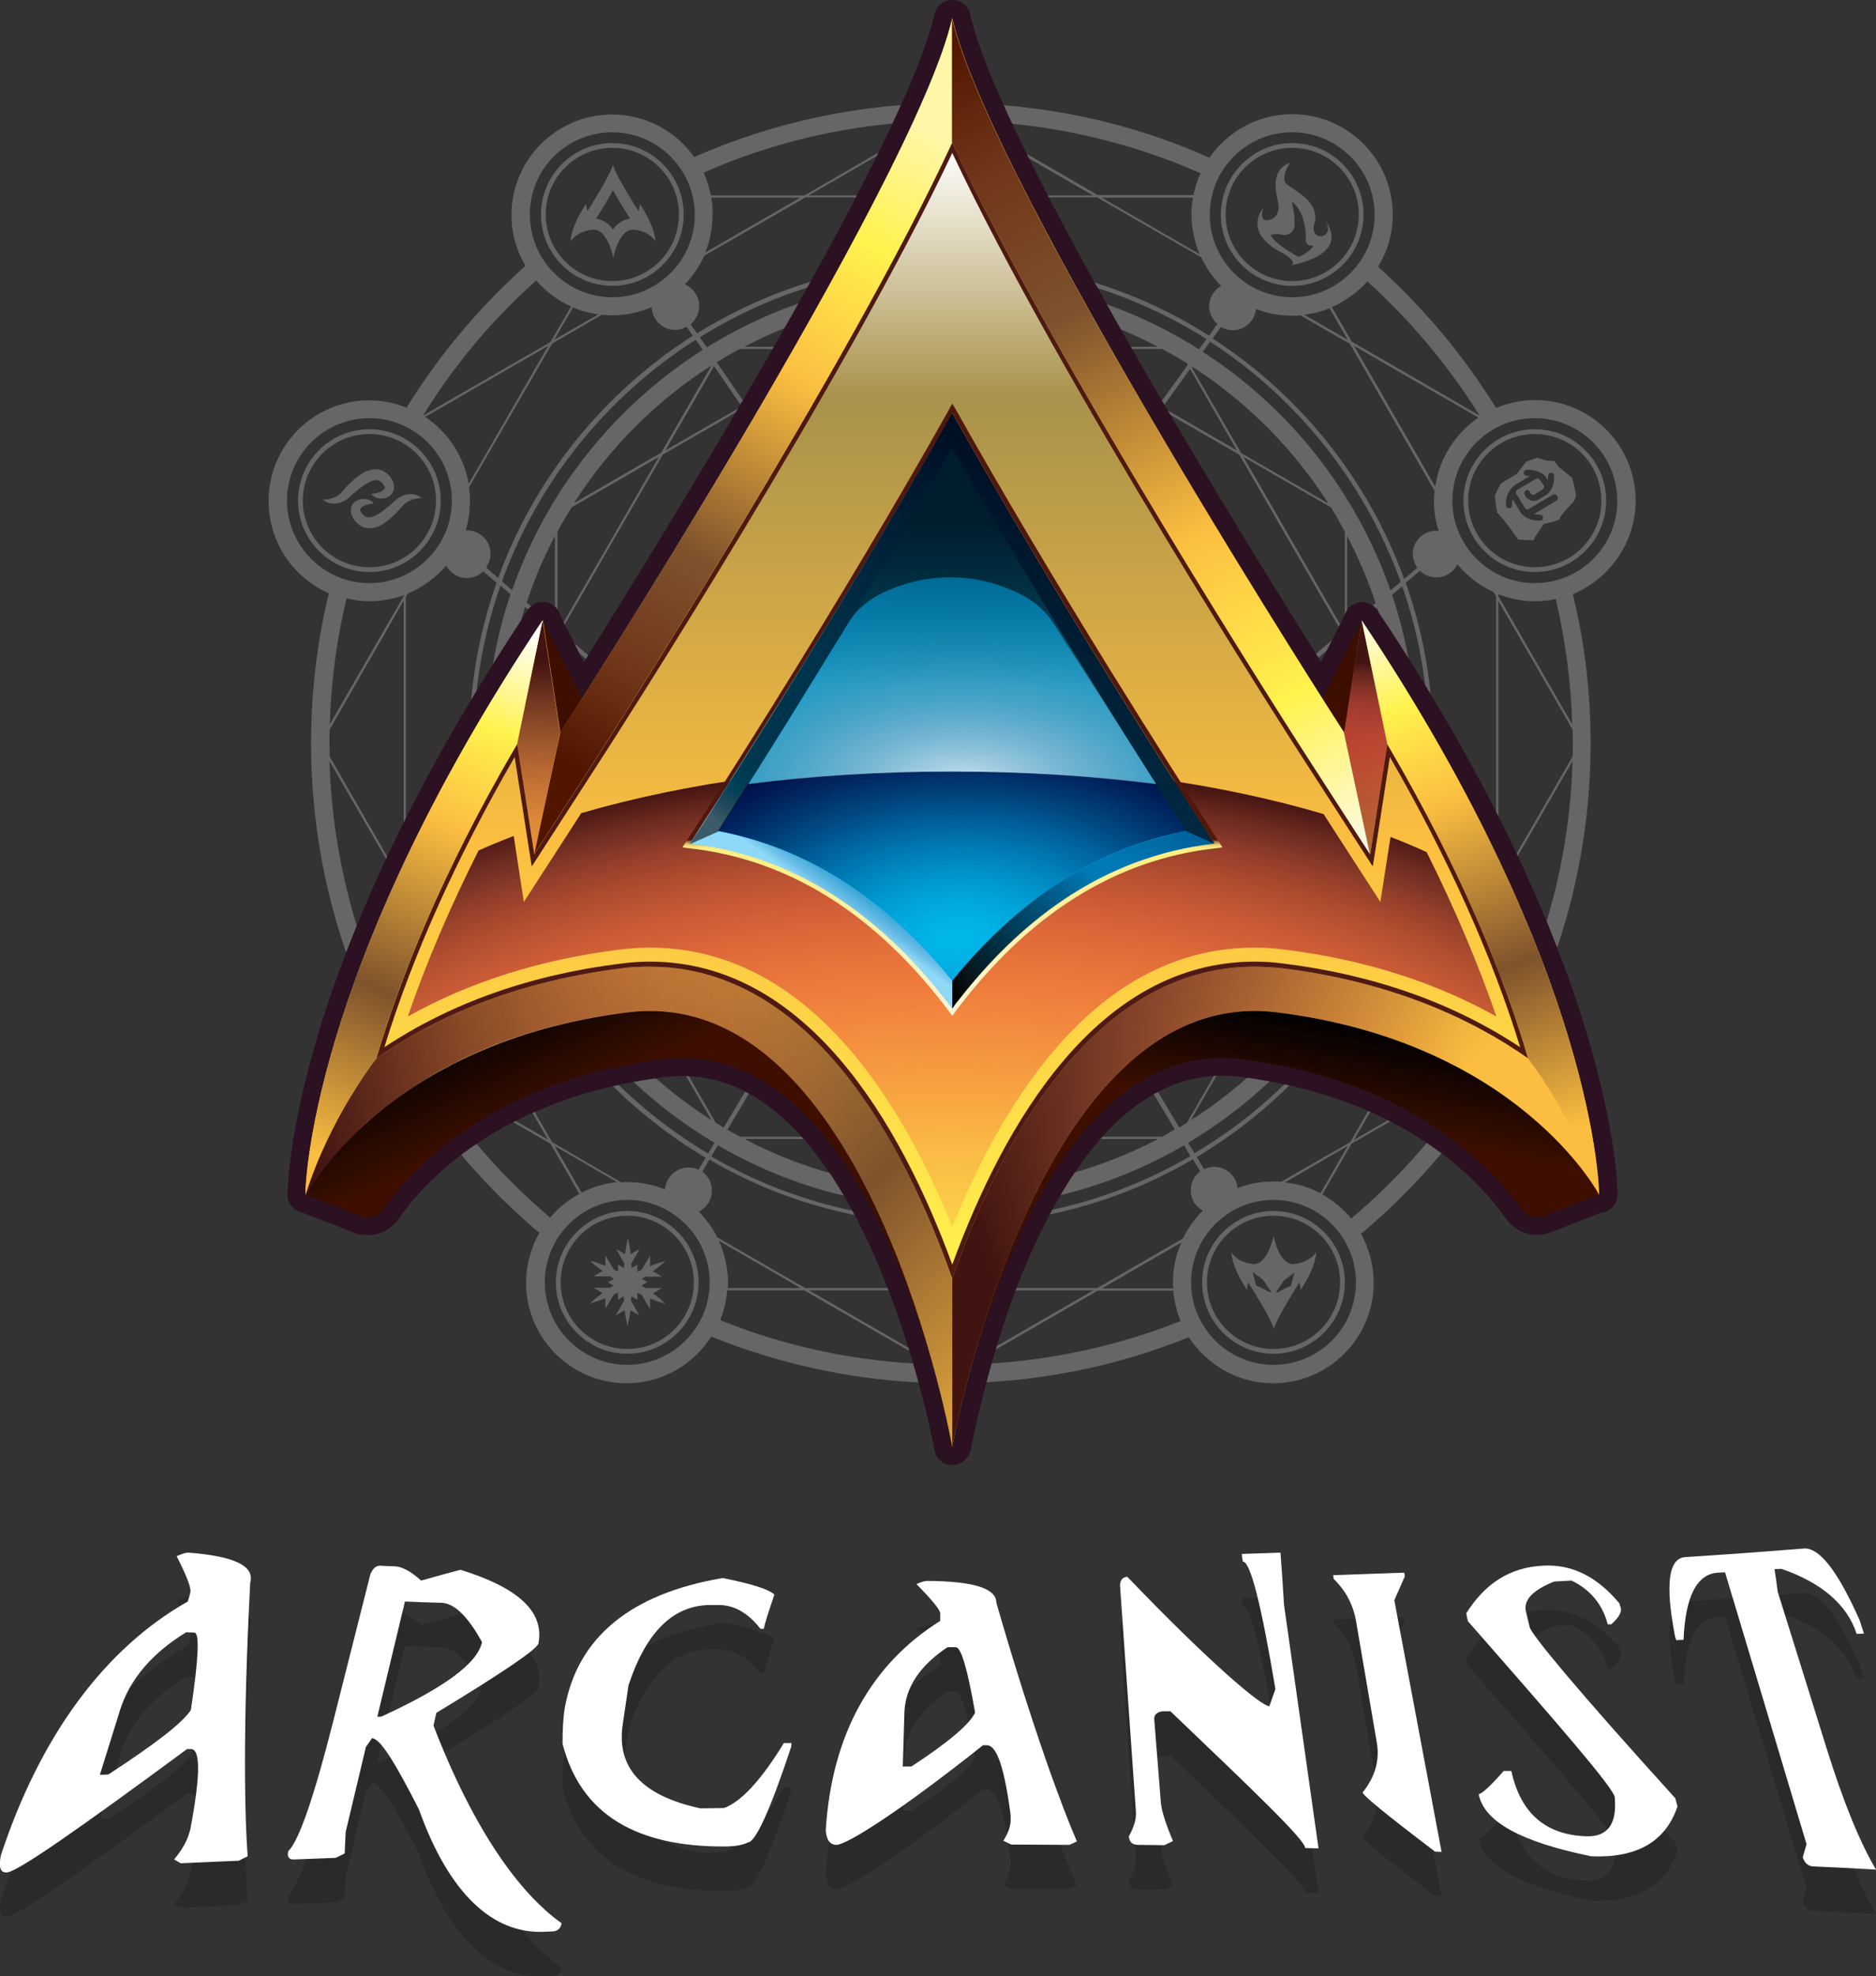 <?xml version="1.0" encoding="utf-8"?>
<!-- Generator: Adobe Illustrator 22.1.0, SVG Export Plug-In . SVG Version: 6.00 Build 0)  -->
<svg version="1.1" id="Layer_1" xmlns="http://www.w3.org/2000/svg" xmlns:xlink="http://www.w3.org/1999/xlink" x="0px" y="0px"
	 viewBox="0 0 591.6 622.9" style="enable-background:new 0 0 591.6 622.9;" xml:space="preserve">
<rect x="0" y="0" width="591.6" height="622.9" fill="#333333" stroke="none"/>
<style type="text/css">
	.st0{opacity:0.5;}
	.st1{fill:#231F20;}
	.st2{opacity:0.25;}
	.st3{fill:#FFFFFF;}
	.st4{fill:#2C1122;}
	.st5{fill:url(#SVGID_1_);}
	.st6{fill:url(#SVGID_2_);}
	.st7{fill:#3E0F00;}
	.st8{fill:url(#SVGID_3_);}
	.st9{fill:url(#SVGID_4_);}
	.st10{fill:#4F1A11;}
	.st11{fill:url(#SVGID_5_);}
	.st12{fill:#00A79D;}
	.st13{fill:url(#SVGID_6_);}
	.st14{fill:url(#SVGID_7_);}
	.st15{fill:url(#SVGID_8_);}
	.st16{fill:url(#SVGID_9_);}
	.st17{fill:url(#SVGID_10_);}
	.st18{fill:url(#SVGID_11_);}
	.st19{fill:url(#SVGID_12_);}
	.st20{fill:url(#SVGID_13_);}
	.st21{fill:url(#SVGID_14_);}
	.st22{fill:url(#SVGID_15_);}
	.st23{fill:url(#SVGID_16_);}
	.st24{fill:url(#SVGID_17_);}
	.st25{fill:url(#SVGID_18_);}
	.st26{opacity:0.58;}
	.st27{fill:url(#SVGID_19_);}
	.st28{fill:url(#SVGID_20_);}
</style>
<g>
	<g class="st0">
		<path class="st1" d="M59.5,503.4c14.4,1.1,20.9,4.2,19.4,9.5c-2.4,46.8-1.7,74.7-0.8,86.2c-0.9,0.5-1.9,0.9-2.8,1.4
			c-6.1,0.3-12.2,0.5-18.3,0.8c-0.7-0.4-1.4-0.8-2.1-1.2c2.5-3,4-5.7,4.7-8.1c0.1-0.4,0.3-0.9,0.4-1.3c3.2-16.9,3.3-25.4,0.2-25.4
			c-0.4,0-0.8,0-1.2,0c-33.4,24.6-53.5,38.8-56.9,38.9c-2,0.1-2.6-1.7-1.8-5.5c12.5-37.8,32.8-65.1,58.9-79.9
			c0.3-0.9,0.6-1.8,0.8-2.8c0.4-1.4-1.1-5.2-4.3-11.5C57.6,503.7,58.8,503.3,59.5,503.4z M37.9,552.9c-2.1,6.8-4.3,13.7-6.4,20.5
			c0.9,0,1.8,0,2.7-0.1c14.7-9.6,23.2-16.1,26-20.3c2.4-16.1,2.8-24.3,1.1-24.4c-0.9,0-1.8-0.1-2.6-0.1
			C47.9,535.1,40.9,543.4,37.9,552.9z"/>
		<path class="st1" d="M119.9,507.5c1.5,0.1,3.1,0.2,4.6,0.2c2.3,0.1,5.1,1.6,8.3,4.5c4.2-1.2,8.3-2.3,12.4-3.4
			c18.1,5.6,26.5,13.1,24.6,23.2c-0.4,1.8-10.6,8.8-32.2,21.9c-0.3,1.3-0.6,2.6-0.9,4c12.6,32.7,27,52.8,40.4,62.3
			c-0.3,1.7-1.3,2.6-3.1,2.6c-0.9,0-1.8,0.1-2.7,0.1c-15.7,0.6-29.6-11.7-39.2-38.6c-7.5-14.7-12.2-22.4-14.8-22.4
			c-0.6,0.9-1.2,1.8-1.9,2.7c-2.1,9-4.3,17.9-6.4,26.9c-0.1,2.2-0.2,4.4-0.3,6.7c-1,0.5-1.9,1-2.9,1.4c-4.3,0.2-8.6,0.3-13,0.5
			c-1.7,0.1-2.3-0.8-1.9-2.6c3.4-3.3,8.1-17,14.2-41c3.9-15.4,7.8-30.9,11.7-46.3C117.6,508.3,118.6,507.5,119.9,507.5z
			 M127.7,518.8c-2.9,12.1-5.8,24.2-8.7,36.3c0.4,0,0.8,0,1.2,0c20.1-9.2,30.4-16.9,31.8-23.5c-4.4-8-8.6-12.2-12.7-12.4
			C135.5,519.1,131.6,519,127.7,518.8z"/>
		<path class="st1" d="M227.9,511.4c9,1.8,14.5,3.5,16.3,5.2c-2,6-3.2,9.6-3.3,10.8c-0.4,0-0.7,0-1.1,0c-3.8-4.9-8.1-7.4-12.9-7.5
			c-0.8,0-1.5,0-2.3,0c-12-0.2-20.7,8.1-26.4,25.3c-0.6,4.1-1.2,8.2-1.8,12.2c-2.1,13.7,5.9,22.6,24.5,26.6c2.5,0,5-0.1,7.4-0.1
			c5.3-1.9,11.7-8.7,18.9-20.5c0.8,0,1.6,0,2.4,0c0,0.4-0.1,0.8-0.1,1.2c-6.6,20-11.3,30.1-13.6,30.1c-1.5,0.8-3.6,1.2-6.4,1.3
			c-28.6,0.4-46.4-10-52.1-32.4c0-4.5,0.2-8.2,0.7-11.2C182.1,530,199,516.3,227.9,511.4z"/>
		<path class="st1" d="M292.4,512.3c14.5,0.1,21.8,2.3,21.8,6.9c11.5,39.8,20.9,64.9,25.4,75.2c-0.8,0.4-1.6,0.8-2.4,1.1
			c-6.1,0-12.2-0.1-18.3-0.1c-0.8-0.4-1.7-0.8-2.5-1.2c1.6-2.5,2.4-4.8,2.3-6.9c0-0.4,0-0.8,0-1.2c-1.9-14.6-4.3-22-7.5-22
			c-0.4,0-0.8,0-1.2,0c-26.2,20.8-42.8,31.3-46.2,31.4c-2,0-3.2-1.5-3.4-4.6c1.9-30.5,14.6-52.5,36.1-66c0-0.8,0-1.5,0-2.3
			c0-1.2-2.5-4.2-7.5-9.3C290.6,512.6,291.7,512.3,292.4,512.3z M285.2,553.8c-0.2,5.7-0.3,11.4-0.5,17c0.9,0,1.8,0,2.7,0
			c12-7.8,18.5-13.5,20.1-17c-2.4-13.7-4.4-20.6-6.1-20.6c-0.9,0-1.8,0-2.6,0C290.1,539,285.5,545.8,285.2,553.8z"/>
		<path class="st1" d="M391.6,503.8c4.1-0.1,8.1-0.3,12.2-0.4c0.4,5.4,0.8,10.8,1.1,16.3c3.6,25.6,7.3,51.3,10.9,76.9
			c-1.4,0-2.8-0.1-4.2-0.1c-0.2-2.7-15.7-17.5-42.5-43.1c-0.9,0-1.7,0-2.6,0c-1.8,0.3-2.6,1.2-2.5,2.6c0.7,8.8,1.4,17.6,2.1,26.4
			c0.2,2.2,1.4,6.2,3.8,11.9c-0.9,0.4-1.8,0.9-2.7,1.3c-2.8,0-5.5-0.1-8.3-0.1c-1.8,0-2.8-0.9-2.9-2.7c1.6-2.9,2.4-5.5,2.2-7.9
			c-1.7-23.7-3.3-47.5-5-71.2c0.1-1.8,0.9-2.6,2.3-2.7c25.8,26.9,42.2,40.8,44.8,40.8c0.6-1.8,1.3-3.6,1.9-5.4
			c-4.5-26.9-7.9-40.3-10.3-40.2C391.8,505.6,391.7,504.7,391.6,503.8z"/>
		<path class="st1" d="M429.7,579c4-5,5.4-10.2,4.5-15.6c-2.2-12.9-4.4-25.8-6.6-38.6c-0.9-5-3.2-9.4-7-13.1
			c-0.1-0.4-0.1-0.8-0.2-1.2c7.5-0.3,14.9-0.5,22.4-0.8c0.1,0.4,0.2,0.8,0.2,1.2c-1.1,2.5-2.2,5-3.3,7.5c5,26.4,9.9,52.9,14.9,79.3
			c-0.7,0-1.4,0-2.1-0.1C437.2,586,429.9,580,429.7,579z"/>
		<path class="st1" d="M486.6,507.5c9.1-0.5,17,3.4,24.1,11.9c0.1,0.4,0.2,0.9,0.4,1.3c0.4,1.4-0.6,3.2-3,5.3c-0.4,0-0.7,0-1.1,0
			c-1.6-6.2-5.4-10.9-11.4-13.8c-1.8,0.1-3.7,0.2-5.5,0.3c-6.7,2.7-9.7,5.8-8.9,9.4c0.4,1.7,0.8,3.4,1.2,5
			c0.7,2.5,14.6,19.4,45.9,53.9c0.2,0.9,0.5,1.7,0.7,2.6c-3.8,11.2-12.9,16.3-27.2,15.7c-22-4.5-33.8-10.8-35.5-19.6
			c0.9,0,3.6-2.4,7.9-7.3c0.8,0,1.6,0,2.4,0c2.9,13.3,10.8,20.2,23.7,20.6c6.7,0.2,9.7-3.9,8.9-12.4c-0.7-3.2-17.6-22.7-46.3-55.4
			c-0.2-0.8-0.4-1.7-0.5-2.5C468.3,513.1,476.2,508,486.6,507.5z"/>
		<path class="st1" d="M531.5,504.8c12.5-0.8,24.9-1.7,37.3-2.7c4.9-0.4,10.7,7,17.6,22.5c0.5,1.4,0.9,2.9,1.4,4.3
			c-0.8,0-1.5,0.1-2.3,0.1c-3-9.2-11-16.1-23.7-20.5c-0.7,0-1.5,0.1-2.2,0.1c0.4,2.4,0.7,4.8,1,7.1c5.1,16.4,10.3,32.8,15.4,49.3
			c5.3,17,10.5,29.7,15.6,38.3c-6.6-0.4-13.2-0.7-19.8-1c-1.6-0.1-2.7-1-3.3-2.9c0.4-1.4,0.8-2.7,1.2-4.1
			c-8.6-28.6-17.1-57.2-25.7-85.7c-0.7,0-1.5,0.1-2.2,0.1c-6.8,0.4-10.3,7.6-10.9,21.2c-0.8,0-1.5,0-2.3,0.1
			c-0.1-0.4-0.3-0.9-0.4-1.3C525.1,513.5,526.1,505.1,531.5,504.8z"/>
	</g>
	<g class="st2">
		<path class="st3" d="M300.2,190c-24.4,0-44.2,19.8-44.2,44.2s19.8,44.2,44.2,44.2c24.4,0,44.2-19.8,44.2-44.2
			C344.4,209.8,324.6,190,300.2,190z M332.9,254.4h-16.3l2.3-8.5l6.2-6.2l8.2,14.1C333.1,254,333,254.2,332.9,254.4z M309.6,271.5
			l-8.1-8.1l7.5-7.5h5.8l-4.1,15.3C310.3,271.3,310,271.4,309.6,271.5z M290.4,271.3l-4.2-15.5h5.8l7.5,7.5l-8.2,8.2
			C290.9,271.5,290.6,271.4,290.4,271.3z M267.4,254.3l8.4-14.6l6.2,6.2l2.3,8.5h-16.8C267.5,254.4,267.5,254.3,267.4,254.3z
			 M300.5,214l-8.5-2.3l8.5-14.7l8.5,14.7L300.5,214z M309.7,213l2.4,4.1l-8.8-2.4L309.7,213z M297.7,214.8l-8.8,2.4l2.4-4.1
			L297.7,214.8z M300.5,215.5l12.6,3.4l7.9,13.7l-3.4,12.6l-9.2,9.2h-15.8l-9.2-9.2l-3.4-12.6l7.9-13.7L300.5,215.5z M315,219.4
			l8.9,2.4l-2.4,8.9L315,219.4z M314,217.7l-2.9-5l16.4-4.4l-3.3,12.1L314,217.7z M310.4,211.4l-9.1-15.7c10.1,0.3,19.3,4.5,26,11.2
			L310.4,211.4z M290.6,211.4l-17.4-4.7c6.8-6.7,16.1-10.9,26.4-11.1L290.6,211.4z M289.8,212.7l-2.9,5l-10.2,2.7l-3.3-12.1
			L289.8,212.7z M285.9,219.4l-6.5,11.2l-2.4-8.9L285.9,219.4z M278.4,232.4l-2.9,5l-12-12l12.1-3.3L278.4,232.4z M279,234.3
			l2.4,8.8l-4.7-4.7L279,234.3z M284.1,247.9l6.5,6.5h-4.7L284.1,247.9z M294,255.8h13l-6.5,6.5L294,255.8z M310.4,254.4l6.5-6.5
			l-1.7,6.5H310.4z M319.6,243.2l2.4-8.8l2.4,4.1L319.6,243.2z M322.5,232.4l2.7-10.2l12.1,3.3l-12,12L322.5,232.4z M325.6,220.8
			l3.3-12.2c3.9,4.4,6.8,9.6,8.4,15.4L325.6,220.8z M271.9,208.1l3.4,12.7l-12.3,3.3C264.7,218,267.8,212.5,271.9,208.1z
			 M262.5,226.4l12.3,12.3l-8.2,14.2c-3.1-5.6-4.9-11.9-4.9-18.8C261.7,231.5,262,228.9,262.5,226.4z M268.4,255.8h16.3l4,15.1
			C280.4,268.3,273.3,262.9,268.4,255.8z M292.9,271.9l7.6-7.6l7.5,7.5c-2.5,0.5-5.1,0.8-7.8,0.8
			C297.7,272.6,295.3,272.4,292.9,271.9z M312.3,270.7l4-14.9H332C327.3,262.7,320.3,268,312.3,270.7z M334.1,252.4l-7.9-13.7
			l11.9-11.9c0.5,2.4,0.7,4.8,0.7,7.3C338.7,240.7,337,247,334.1,252.4z"/>
		<path class="st3" d="M300.2,184.5c-27.4,0-49.7,22.3-49.7,49.7s22.3,49.7,49.7,49.7s49.7-22.3,49.7-49.7S327.6,184.5,300.2,184.5z
			 M300.2,282.4c-26.6,0-48.3-21.6-48.3-48.3s21.6-48.3,48.3-48.3c26.6,0,48.3,21.6,48.3,48.3S326.8,282.4,300.2,282.4z"/>
		<path class="st3" d="M139,157.8c0-12.4-10.1-22.5-22.5-22.5S94,145.4,94,157.8s10.1,22.5,22.5,22.5S139,170.2,139,157.8z
			 M95.5,157.8c0-11.6,9.4-21,21-21s21,9.4,21,21s-9.4,21-21,21S95.5,169.4,95.5,157.8z"/>
		<path class="st3" d="M193.1,90.1c12.4,0,22.5-10.1,22.5-22.5s-10.1-22.5-22.5-22.5s-22.5,10.1-22.5,22.5S180.7,90.1,193.1,90.1z
			 M193.1,46.6c11.6,0,21,9.4,21,21s-9.4,21-21,21s-21-9.4-21-21S181.5,46.6,193.1,46.6z"/>
		<path class="st3" d="M515.8,157.8c0-17.5-14.2-31.7-31.7-31.7c-4.4,0-8.5,0.9-12.3,2.5C461.5,112,449,97.1,434.6,84.1
			c2.9-4.8,4.6-10.4,4.6-16.4c0-17.5-14.2-31.7-31.7-31.7c-10.8,0-20.3,5.4-26.1,13.7c-24.9-11.1-52.5-17.2-81.5-17.2
			c-28.8,0-56.2,6.1-81,17c-5.7-8.1-15.2-13.4-25.9-13.4c-17.5,0-31.7,14.2-31.7,31.7c0,5.8,1.6,11.3,4.4,16
			c-14.5,13-27.2,28-37.5,44.7c-3.6-1.5-7.6-2.3-11.8-2.3c-17.5,0-31.7,14.2-31.7,31.7c0,13,7.8,24.2,19,29.1
			c-3.7,15.2-5.6,31-5.6,47.3c0,61.9,28,117.3,72,154.3c-2.6,4.6-4.2,10-4.2,15.7c0,17.5,14.2,31.7,31.7,31.7
			c11.2,0,21.1-5.9,26.7-14.7c23.3,9.4,48.8,14.7,75.5,14.7c26.5,0,51.8-5.1,75.1-14.5c5.7,8.7,15.5,14.5,26.6,14.5
			c17.5,0,31.7-14.2,31.7-31.7c0-5.6-1.5-10.8-4-15.4c44.2-37,72.4-92.6,72.4-154.6c0-16.2-1.9-31.9-5.6-47
			C507.6,182.4,515.8,171,515.8,157.8z M466.6,131l-40.3-23.3L420,96.8c4.3-1.9,8.2-4.7,11.2-8.1C444.9,101.1,456.8,115.3,466.6,131
			z M446.9,179l-4.1,3.5c-11.4-31.4-32.8-58-60.4-75.8l2.6-3.6c1.1,0.6,2.4,1,3.7,1c3.9,0,7-3,7.4-6.7c3.5,1.4,7.4,2.1,11.4,2.1
			c0.9,0,1.8,0,2.6-0.1l15.6,9l26.7,46.3c-0.1,1.1-0.2,2.1-0.2,3.2c0,3.3,0.5,6.5,1.5,9.5c-0.3,0-0.5-0.1-0.8-0.1
			c-4.1,0-7.4,3.3-7.4,7.4C445.6,176.3,446.1,177.7,446.9,179z M174.1,360L128,280.2v-92.1l0.6-1c4.7-2,8.8-5,12.1-8.8
			c1.3,2.3,3.7,3.9,6.5,3.9c2,0,3.8-0.8,5.2-2.1l4.2,3.6c-5.6,15.8-8.6,32.8-8.6,50.5c0,55.5,29.9,104.2,74.5,130.7l-2.2,3.8
			c-1-0.5-2-0.7-3.2-0.7c-3.9,0-7.1,3.1-7.4,6.9c-3.7-1.5-7.7-2.3-11.9-2.3c-0.6,0-1.3,0-1.9,0.1L174.1,360z M194.6,372.6
			c-4,0.4-7.8,1.6-11.2,3.3l-8.5-14.7L194.6,372.6z M148.2,157.8c0-1.4-0.1-2.8-0.3-4.2l26.2-45.3l15.7-9.1c1.1,0.1,2.1,0.2,3.2,0.2
			c4.4,0,8.6-0.9,12.5-2.6c0.2,4,3.4,7.2,7.4,7.2c1.3,0,2.5-0.4,3.6-1l2,2.8c-28,17.9-49.9,44.7-61.4,76.4l-3.8-3.3
			c0.8-1.2,1.4-2.7,1.4-4.3c0-4.1-3.3-7.4-7.4-7.4c-0.1,0-0.3,0-0.4,0C147.7,164.3,148.2,161.1,148.2,157.8z M134.1,131.4l38.8-22.4
			l-25.1,43.5C146.3,143.7,141.2,136.2,134.1,131.4z M174.8,107.1l5.9-10.2c2.5,1.1,5.2,1.8,8,2.2L174.8,107.1z M424.8,266.2v-64.1
			l16,27.7c0,1.5,0.1,2.9,0.1,4.4s0,2.9-0.1,4.4L424.8,266.2z M440.7,240c-0.9,21.3-6.5,41.5-15.9,59.3v-31.8L440.7,240z
			 M424.8,200.7v-1.1l9.5-8c3.7,11.7,5.9,24,6.5,36.7L424.8,200.7z M424.8,197.7v-28.8c3.5,6.8,6.6,13.8,9,21.2L424.8,197.7z
			 M379.3,110.9l2.3-3.2c27.5,17.8,48.8,44.4,60.1,75.7l-3.2,2.7C427.6,154.9,406.6,128.5,379.3,110.9z M341.5,298.4
			c-3.9,0-7.1,3.1-7.4,6.9h-67.9c-0.3-3.9-3.5-6.9-7.4-6.9c-1.3,0-2.5,0.3-3.5,0.9l-34.1-59c1.9-1.3,3.2-3.6,3.2-6.1
			s-1.3-4.8-3.2-6.1l34.1-59c1,0.6,2.2,0.9,3.5,0.9c3.9,0,7.1-3.1,7.4-6.9h67.9c0.3,3.9,3.5,6.9,7.4,6.9c1.1,0,2.2-0.3,3.1-0.7
			l34,58.9c-1.9,1.3-3.2,3.6-3.2,6.1s1.3,4.7,3.2,6.1l-34,58.9C343.7,298.7,342.7,298.4,341.5,298.4z M362,341.7l-28.8,16.6h-66.5
			L238,341.7l17.5-29.3c1,0.5,2.2,0.9,3.4,0.9c3.8,0,6.9-2.9,7.4-6.5h68c0.5,3.7,3.6,6.5,7.4,6.5c1.1,0,2.1-0.2,3-0.7L362,341.7z
			 M253.9,156.9c-1.5,1.4-2.5,3.3-2.5,5.5c0,2.3,1.1,4.4,2.8,5.7L220,227.3c-0.9-0.4-1.9-0.6-3-0.6c-2,0-3.9,0.8-5.2,2.2l-35-29.8
			l32.2-55.8l25.3-14.6L253.9,156.9z M235.6,127.9l31.1-18h66.5l31.8,18.4l-19.9,27.6c-1.1-0.6-2.3-0.9-3.6-0.9
			c-3.8,0-6.9,2.9-7.4,6.5h-68c-0.5-3.7-3.6-6.5-7.4-6.5c-1.4,0-2.7,0.4-3.8,1.1L235.6,127.9z M345.9,168.5c1.9-1.4,3.1-3.5,3.1-6
			c0-2.3-1.1-4.3-2.7-5.7l19.9-27.7l24.6,14.2l32.3,55.9l-35,29.7c-1.3-1.3-3.2-2.1-5.2-2.1c-1.1,0-2.1,0.2-3,0.7L345.9,168.5z
			 M375.8,115.8l0.2-0.2c17.2,11.1,31.9,25.8,42.9,43.1l-27.5-15.9L375.8,115.8z M390.1,142l-23.5-13.6l8.7-12.1L390.1,142z
			 M365.4,127.7L334.6,110h31.9c2.6,1.4,5.2,2.9,7.7,4.4l0.4,0.6L365.4,127.7z M333.4,109.3l-27.6-15.9c21.3,0.9,41.5,6.5,59.3,15.9
			H333.4z M332,109.3h-64.1l27.7-16c1.5,0,2.9-0.1,4.4-0.1s2.9,0,4.4,0.1L332,109.3z M266.5,109.3h-31.8c17.9-9.4,38-15,59.3-15.9
			L266.5,109.3z M265.2,110l-30.1,17.4l-9.1-13.2c2.4-1.5,4.8-2.9,7.3-4.2C233.3,110,265.2,110,265.2,110z M233.9,128.1L209.8,142
			l15.4-26.6L233.9,128.1z M208.5,142.7L181,158.6c11.1-17.4,25.9-32.3,43.4-43.4L208.5,142.7z M207.8,144l-31.5,54.6l-0.5-0.4
			v-30.6c1.4-2.6,2.9-5.2,4.5-7.7L207.8,144z M176.1,200.3l34.8,29.7c-0.8,1.2-1.3,2.6-1.3,4.2c0,4.1,3.3,7.4,7.4,7.4
			c1.1,0,2.1-0.2,3-0.6l34.1,59.1c-1.7,1.4-2.8,3.4-2.8,5.7c0,2.4,1.1,4.4,2.8,5.8L236.7,341L209,325l-33.3-57.6v-66.5L176.1,200.3z
			 M207.8,324.3l-27.6-15.9c-1.6-2.5-3-5.1-4.5-7.7v-31.9L207.8,324.3z M208.5,325.6l15.9,27.5C207,342,192.1,327.2,181,309.7
			L208.5,325.6z M209.8,326.3l26.6,15.4l-8.2,13.7c-0.8-0.5-1.6-1-2.5-1.5L209.8,326.3z M237.6,342.3l27.7,16h-31.9
			c-1.3-0.7-2.7-1.5-4-2.2L237.6,342.3z M266.5,359l27.6,15.9c-21.3-0.9-41.5-6.5-59.3-15.9H266.5z M267.9,359H332l-27.7,16
			c-1.5,0-2.9,0.1-4.4,0.1s-2.9,0-4.4-0.1L267.9,359z M333.4,359h31.8c-17.9,9.4-38,15-59.3,15.9L333.4,359z M334.6,358.3l27.7-16
			l8.2,13.7c-1.3,0.8-2.7,1.5-4,2.3H334.6z M363.6,341.6l26.6-15.3l-15.9,27.6c-0.8,0.5-1.6,1-2.4,1.5L363.6,341.6z M391.4,325.6
			l27.5-15.9c-11.1,17.4-25.9,32.3-43.4,43.4L391.4,325.6z M392.1,324.3l32-55.5v31.9c-1.4,2.6-2.9,5.2-4.4,7.7L392.1,324.3z
			 M390.8,325l-27.6,16l-17.4-29.1c1.9-1.3,3.2-3.6,3.2-6.1s-1.2-4.7-3.1-6l34-58.9c0.9,0.4,2,0.7,3,0.7c4.1,0,7.4-3.3,7.4-7.4
			c0-1.6-0.5-3-1.3-4.2l34.8-29.5l0.3,0.5v66.5L390.8,325z M423.7,198.7L392.1,144l27.6,15.9c1.6,2.5,3,5.1,4.4,7.7v30.7
			L423.7,198.7z M378.1,110.1c-22.6-14.3-49.4-22.6-78.1-22.6c-28.3,0-54.7,8.1-77.1,22l-2.2-3.2c23.1-14.4,50.3-22.7,79.4-22.7
			c29.6,0,57.2,8.6,80.4,23.3L378.1,110.1z M221.6,110.3c-27.7,17.6-49.1,44.2-60.1,75.7l-3.2-2.7c11.4-31.6,33.1-58.4,61.1-76.2
			L221.6,110.3z M159.1,238.5c0-1.5-0.1-2.9-0.1-4.4s0-2.9,0.1-4.4l16-27.7v64.1L159.1,238.5z M175.1,267.6v31.8
			c-9.4-17.9-15-38-15.9-59.3L175.1,267.6z M159.1,228.2c0.5-12.8,2.8-25.2,6.5-36.9l9.4,8v1.3L159.1,228.2z M166.1,189.9
			c2.4-7.3,5.4-14.3,8.9-21v28.6L166.1,189.9z M149.4,234.1c0-17.3,3-34,8.4-49.5l3.2,2.7c-5,14.7-7.6,30.4-7.6,46.8
			c0,53.6,28.9,100.5,71.9,126.1l-2,3.4C179.1,337.3,149.4,289.1,149.4,234.1z M226.4,361c21.6,12.6,46.7,19.8,73.5,19.8
			s51.9-7.2,73.5-19.8l2,3.4c-22.2,12.9-48,20.4-75.6,20.4c-27.5,0-53.3-7.4-75.5-20.3L226.4,361z M374.7,360.2
			c43-25.6,71.9-72.5,71.9-126.1c0-16.3-2.7-31.9-7.6-46.6l3.2-2.7c5.4,15.5,8.3,32,8.3,49.3c0,55-29.6,103.2-73.8,129.4
			L374.7,360.2z M425,107.1l-13.7-7.9c2.8-0.3,5.4-1,8-2L425,107.1L425,107.1L425,107.1z M452.6,153.4L427,109l39.2,22.6
			C459,136.6,453.9,144.4,452.6,153.4z M407.5,41.7c14.3,0,26,11.7,26,26s-11.7,26-26,26s-26-11.7-26-26
			C381.5,53.3,393.1,41.7,407.5,41.7z M385.1,90.1c-2.2,1.3-3.8,3.7-3.8,6.4c0,2.2,1,4.2,2.6,5.6l-2.6,3.7
			c-23.5-14.9-51.4-23.6-81.3-23.6c-29.4,0-56.9,8.4-80.2,22.9l-2-2.9c1.6-1.4,2.7-3.4,2.7-5.7c0-3.1-1.9-5.7-4.5-6.9
			c2.5-2.6,4.6-5.7,6.1-9L254,62.2h92l32.8,18.9C380.4,84.5,382.5,87.5,385.1,90.1z M224.3,62.3h28.1l-30,17.3
			c1.5-3.7,2.3-7.7,2.3-11.9C224.8,65.8,224.6,64,224.3,62.3z M378.3,80.1l-30.9-17.8h28.8c-0.3,1.8-0.5,3.6-0.5,5.4
			C375.8,72.1,376.7,76.3,378.3,80.1z M378.6,54.6c-1,2.2-1.8,4.5-2.2,6.9h-30.2l-40.4-23.4C331.6,39,356.2,44.7,378.6,54.6z
			 M299.9,38.1c1.5,0,2.9,0,4.3,0.1l40.5,23.4l0,0H255l40.5-23.4C297,38.1,298.5,38.1,299.9,38.1z M294.1,38.2l-40.4,23.4h-29.5
			c-0.5-2.5-1.3-4.9-2.3-7.2C244.1,44.6,268.5,38.9,294.1,38.2z M193.1,41.7c14.3,0,26,11.7,26,26s-11.7,26-26,26s-26-11.7-26-26
			C167,53.3,178.7,41.7,193.1,41.7z M169.1,88.4c3,3.5,6.8,6.3,11,8.2l-6.5,11.2L133.4,131l0,0C143.2,115.1,155.2,100.8,169.1,88.4z
			 M90.5,157.8c0-14.3,11.7-26,26-26s26,11.7,26,26s-11.7,26-26,26S90.5,172.1,90.5,157.8z M127.3,327
			c-14.1-26.1-22.4-55.6-23.4-87.1l23.4,40.4V327z M127.3,189.3V279L104,238.5c0-1.4-0.1-2.9-0.1-4.3c0-1.5,0-2.9,0.1-4.3
			L127.3,189.3L127.3,189.3z M127.3,187.9L104,228.3c0.4-13.6,2.2-26.9,5.3-39.7c2.3,0.6,4.8,0.9,7.3,0.9c3.8,0,7.4-0.7,10.8-1.9
			v0.3H127.3z M128,328.3v-46.7l44.8,77.6l-40.4-23.3C131,333.4,129.5,330.9,128,328.3z M133.3,337.2l40.3,23.3l9.1,15.8
			c-3.5,1.9-6.7,4.5-9.2,7.5C157.8,370.5,144.2,354.8,133.3,337.2z M197.8,430.2c-14.3,0-26-11.7-26-26s11.7-26,26-26s26,11.7,26,26
			S212.1,430.2,197.8,430.2z M226.7,391.1l25.8,14.9h-23c0-0.6,0.1-1.2,0.1-1.9C229.5,399.5,228.5,395.1,226.7,391.1z M227.1,416.1
			c1.2-2.9,2-6.1,2.2-9.4h24.3L294,430C270.5,429.4,247.9,424.5,227.1,416.1z M299.9,430.2c-1.4,0-2.9,0-4.3-0.1l-40.5-23.4h89.7
			l-40.5,23.4C302.8,430.2,301.4,430.2,299.9,430.2z M305.8,430.1l40.4-23.3H370c0.3,3.4,1.1,6.6,2.3,9.6
			C351.6,424.6,329.2,429.4,305.8,430.1z M369.9,404.2c0,0.6,0,1.2,0.1,1.9h-22.5l25.1-14.5C370.8,395.4,369.9,399.7,369.9,404.2z
			 M373,390.4L346,406h-92.1l-27.7-16c-1.5-3-3.5-5.7-5.8-8.1c2.4-1.2,4.1-3.7,4.1-6.6c0-2.5-1.2-4.6-3-6l2.2-3.8
			c22.4,13.1,48.5,20.5,76.2,20.5c27.8,0,53.9-7.5,76.3-20.6l2.3,3.8c-1.8,1.4-3,3.5-3,6c0,2.8,1.5,5.1,3.8,6.4
			C376.7,384.2,374.6,387.2,373,390.4z M401.6,430.2c-14.3,0-26-11.7-26-26s11.7-26,26-26s26,11.7,26,26S416,430.2,401.6,430.2z
			 M405.2,372.7l19.8-11.5l-8.6,14.9C413,374.3,409.2,373.1,405.2,372.7z M426.1,384.1c-2.5-3.1-5.6-5.6-9.1-7.6l9.2-16l40.4-23.3
			C455.7,354.9,442,370.7,426.1,384.1z M471.8,328.3c-1.4,2.6-2.9,5.1-4.4,7.6L427,359.3l44.8-77.6V328.3z M471.8,280.2l-46,79.8
			L404,372.5c-0.8-0.1-1.6-0.1-2.4-0.1c-4,0-7.8,0.7-11.3,2.1c-0.4-3.8-3.5-6.7-7.4-6.7c-1.1,0-2.2,0.3-3.2,0.7l-2.3-3.8
			c44.5-26.5,74.5-75.2,74.5-130.7c0-17.6-3-34.5-8.6-50.3l4.5-3.8c1.3,1.3,3.2,2.1,5.2,2.1c2.9,0,5.4-1.7,6.6-4.1
			c3.1,3.7,7,6.7,11.4,8.7l0.8,1.4L471.8,280.2L471.8,280.2z M472.5,327v-46.6l23.4-40.5C495,271.4,486.6,300.9,472.5,327z
			 M495.9,238.5L472.5,279v-89.6l23.4,40.5c0,1.4,0.1,2.9,0.1,4.3S496,237,495.9,238.5z M472.5,187.9v-0.6c3.6,1.4,7.4,2.2,11.5,2.2
			c2.3,0,4.5-0.2,6.6-0.7c3,12.7,4.8,26,5.2,39.5L472.5,187.9z M484,183.8c-14.3,0-26-11.7-26-26s11.7-26,26-26s26,11.7,26,26
			C510.1,172.1,498.4,183.8,484,183.8z"/>
		<path class="st3" d="M484,135.3c-12.4,0-22.5,10.1-22.5,22.5s10.1,22.5,22.5,22.5s22.5-10.1,22.5-22.5S496.4,135.3,484,135.3z
			 M484,178.8c-11.6,0-21-9.4-21-21s9.4-21,21-21s21,9.4,21,21C505.1,169.4,495.6,178.8,484,178.8z"/>
		<path class="st3" d="M407.5,90.1c12.4,0,22.5-10.1,22.5-22.5s-10.1-22.5-22.5-22.5S385,55.3,385,67.7S395.1,90.1,407.5,90.1z
			 M407.5,46.6c11.6,0,21,9.4,21,21s-9.4,21-21,21s-21-9.4-21-21S395.9,46.6,407.5,46.6z"/>
		<path class="st3" d="M197.8,381.7c-12.4,0-22.5,10.1-22.5,22.5s10.1,22.5,22.5,22.5s22.5-10.1,22.5-22.5S210.2,381.7,197.8,381.7z
			 M197.8,425.2c-11.6,0-21-9.4-21-21s9.4-21,21-21s21,9.4,21,21S209.4,425.2,197.8,425.2z"/>
		<path class="st3" d="M401.6,381.7c-12.4,0-22.5,10.1-22.5,22.5s10.1,22.5,22.5,22.5s22.5-10.1,22.5-22.5S414,381.7,401.6,381.7z
			 M401.6,425.2c-11.6,0-21-9.4-21-21s9.4-21,21-21s21,9.4,21,21S413.2,425.2,401.6,425.2z"/>
		<path class="st3" d="M119.2,151.4c0.1,0,0.2,0.1,0.3,0.1c0.1,0.1,0.2,0.1,0.3,0.2c0.2,0.1,0.4,0.2,0.5,0.4
			c0.4,0.3,0.7,0.8,0.9,1.1c0.2,0.4,0.2,0.5,0.1,0.7c0,0.2-0.3,0.5-0.7,0.8c-0.9,0.6-2.1,0.9-3.6,1c1,1.2,2.7,1.7,4.4,1.3
			c0.8-0.2,1.8-0.7,2.4-1.7s0.5-2.4,0.2-3.3c-0.4-0.9-0.8-1.6-1.4-2.2c-0.6-0.6-1.4-1.3-2.4-1.6c-0.5-0.2-1-0.2-1.4-0.3
			c-0.5,0-1,0-1.4,0.1c-0.9,0.2-1.7,0.4-2.4,0.8c-2.8,1.5-4.8,3.6-6.7,5.7c-0.8,1-1.6,1.7-2.7,2.2s-2.3,0.8-3.8,0.8
			c1.1,1,2.7,1.4,4.3,1.2c0.8-0.1,1.6-0.4,2.3-0.7c0.7-0.4,1.4-0.9,1.9-1.4c2-1.8,4.1-3.6,6.1-4.6
			C117.5,151.4,118.5,151.2,119.2,151.4z"/>
		<path class="st3" d="M119.8,165.7c2.8-1.5,4.8-3.6,6.7-5.7c0.8-1,1.6-1.7,2.7-2.2c1.1-0.5,2.3-0.8,3.8-0.8c-1.1-1-2.7-1.4-4.3-1.2
			c-0.8,0.1-1.6,0.4-2.3,0.7c-0.7,0.4-1.4,0.9-1.9,1.4c-2,1.8-4.1,3.6-6.1,4.6c-1,0.5-2,0.7-2.7,0.5c-0.1,0-0.2-0.1-0.3-0.1
			c-0.1-0.1-0.2-0.1-0.3-0.2c-0.2-0.1-0.4-0.2-0.5-0.4c-0.4-0.3-0.7-0.8-0.9-1.1c-0.2-0.4-0.2-0.5-0.1-0.7c0-0.2,0.3-0.5,0.7-0.8
			c0.9-0.6,2.1-0.9,3.6-1c-1-1.2-2.7-1.7-4.4-1.3c-0.8,0.2-1.8,0.7-2.4,1.7s-0.5,2.4-0.2,3.3c0.4,0.9,0.8,1.6,1.4,2.2
			c0.6,0.6,1.4,1.3,2.4,1.6c0.5,0.2,1,0.2,1.4,0.3c0.5,0,1,0,1.4-0.1C118.3,166.4,119.1,166.1,119.8,165.7z"/>
		<path class="st3" d="M186.7,72.4c5-0.6,6.7,8.9,6.7,8.9s1.7-9.5,6.7-8.9s6.6,3.7,6.6,3.7s0-4.5-4.9-11.8l-0.4,2.3
			c0,0-7.3-11.3-8.1-14.7c-0.8,3.4-8.1,14.7-8.1,14.7l-0.4-2.3c-4.9,7.3-4.9,11.8-4.9,11.8S181.7,73,186.7,72.4z M188.2,68.5
			c1-1.5,3.2-5,5.1-8.5c1.9,3.4,4.2,6.9,5.1,8.5l0.3,0.4c-2.3,0.3-4.1,1.6-5.4,3.4c-1.3-1.7-3.1-3.1-5.4-3.4L188.2,68.5z"/>
		<path class="st3" d="M403.9,79.5c6,3.2,3.1,4.2,3.4,4.1c20.1-4.3,10.3-14.5,9.7-15.2c5.8,6.4-4.4,8.8-2.5,2
			c2-6.8-6.7-10.5-8.8-12.4c-2.1-1.9,1.1-6.7,1.1-6.7c-5.3,2-5,7.1-3.8,12.3s-3,6.2-4.3,5.7s-0.4-3.8-0.4-3.8
			C394.1,71.7,398,76.3,403.9,79.5z M404.4,74c1.9,0.4,3.7-0.9,3.8-2.8c0.3-3.6-0.9-7.8-0.9-7.8c3.9,3.2,4.6,8.6,4.5,12.4
			c0,0.9,0.7,1.6,1.6,1.6c0.5,0,0.8,0.1,0.8,0.1c-0.4,0.8-1.7,1.8-2.7,2.5l-0.2,0.1l-1.4,0.8l-0.2,0.1l0,0c0,0-0.1,0-0.2-0.1
			c0.3-0.1,0.8-0.4,1.3-0.8l-1.4,0.8c-1.2-0.6-7.3-4-8.7-6.8C400.8,73.9,402.5,73.6,404.4,74z"/>
		<path class="st3" d="M491.5,147.1l-1.4-1.8l-2.4-0.1l-3-0.9l-3.4,1.2l-3,3.9l-5,3c0,0-1.6,3-1.8,3.6c-0.2,0.6,0.6,5.5,0.6,5.5
			s3.2,3.6,3.3,3.9c0.1,0.2,3.4,4.7,3.4,4.7l4.8,0.2c0,0,0.6-1.3,0.9-1.7s2.4-3.5,2.4-3.5s4.9-0.8,5-1.7c0.1-1,4.5-5.4,4.5-5.4
			s0.1-0.4,0.5-1.4c0.3-1-1.2-6.1-1.2-6.1L491.5,147.1z M491,157.7l-0.1,0.1l-7.1,4.2c0.5,0.1,1.1,0.2,1.8,0.2c0.5,0,1,0.4,1,0.9
			c0,0.3-0.1,0.6-0.3,0.8c-0.2,0.1-0.3,0.2-0.6,0.2c-4.5,0.2-6.2-2.6-6.3-2.7v-0.1l0,0l-2.4-4c-0.1,0.5-0.2,1.2-0.2,1.9
			c0,0.3-0.1,0.6-0.3,0.8c-0.2,0.1-0.4,0.2-0.6,0.2c-0.5,0-1-0.4-1-0.9c-0.2-4.5,2.6-6.2,2.7-6.3l0,0l0.1-0.1l4.8-2.9
			c-0.3,0-0.6,0-1,0c-0.5,0-1-0.4-1-0.9s0.4-1,0.9-1c2.2-0.1,3.7,0.5,4.7,1.1c0.6,0.2,1.1,0.6,1.4,1.2l0.2,0.3l0,0l0.4,0.6
			c0-0.4,0.1-0.8,0.1-1.3s0.4-1,0.9-1s1,0.4,1,0.9c0.1,2.6-0.8,4.3-1.5,5.2c-0.3,0.4-0.6,0.7-1,0.9l-2.5,1.5
			c-0.7,0.4-1.4,0.5-2.2,0.3c-0.7-0.2-1.4-0.7-1.8-1.3l-0.3-0.6c-0.3-0.5-0.1-1,0.3-1.3c0.5-0.3,1-0.1,1.3,0.3l0.3,0.6
			c0.1,0.2,0.3,0.4,0.6,0.4c0.3,0.1,0.5,0,0.7-0.1l2.3-1.4l0,0c0,0,0.3-0.2,0.5-0.5c0-0.1,0.1-0.1,0.1-0.2c0.1-0.3,0-0.5-0.1-0.7
			l-0.9-1.4c0,0-0.3-0.4-0.8-0.8c-0.2,0-0.5,0-0.7,0.1l-5.9,3.5c-0.5,0.3-0.6,0.9-0.3,1.3l2.7,4.4c0.3,0.5,0.9,0.6,1.3,0.3l7.5-4.5
			c0.5-0.3,1-0.1,1.3,0.3C491.4,156.9,491.3,157.4,491,157.7z"/>
		<path class="st3" d="M205,399.1v-3.3l-2.7,4.5c-0.5,0.2-0.9,0.4-1.3,0.6v-2.3l-1.8,1.1c0-0.5-0.1-0.9-0.1-1.4l2.6-4.6l-2.8,1.6
			c-0.2-1.7-0.5-3.3-0.9-5c-0.4,1.7-0.7,3.3-0.9,5l-2.8-1.6l2.6,4.6c0,0.5-0.1,1-0.1,1.4l-1.9-1.1v2.2c-0.4-0.2-0.9-0.4-1.3-0.6
			l-2.7-4.5v3.3c-1.5-0.6-3.1-1.2-4.8-1.6c1.2,1.2,2.5,2.2,3.9,3.2l-2.8,1.7h5.2c0.4,0.3,0.8,0.5,1.2,0.8l-1.9,1.1l1.8,1
			c-0.4,0.2-0.7,0.5-1.1,0.7h-5.2l2.8,1.7c-1.3,1-2.7,2-3.9,3.2c1.7-0.4,3.2-1,4.8-1.6v3.3l2.7-4.5c0.4-0.2,0.9-0.4,1.3-0.6v2.3
			l1.8-1.1c0,0.5,0.1,0.9,0.1,1.4l-2.6,4.6l2.8-1.6c0.2,1.7,0.5,3.3,0.9,5c0.4-1.7,0.7-3.3,0.9-5l2.8,1.6L199,410
			c0-0.5,0.1-1,0.1-1.4l1.9,1.1v-2.2c0.4,0.2,0.9,0.4,1.3,0.6l2.7,4.5v-3.3c1.5,0.6,3.1,1.2,4.8,1.6c-1.2-1.2-2.5-2.2-3.9-3.2
			l2.8-1.7h-5.2c-0.4-0.3-0.8-0.5-1.2-0.8l1.9-1.1l-1.8-1c0.4-0.2,0.7-0.5,1.1-0.7h5.2l-2.8-1.7c1.3-1,2.7-2,3.9-3.2
			C208.1,397.9,206.5,398.5,205,399.1z"/>
		<path class="st3" d="M294.9,242.4l-1.8,3.1c-0.2,0.3-0.1,0.8,0.3,1c0.1,0.1,0.2,0.1,0.4,0.1c0.2,0,0.5-0.1,0.6-0.4l2.2-3.8h7.8
			l2.2,3.8c0.2,0.3,0.6,0.5,1,0.3c0.3-0.2,0.5-0.6,0.3-1l-1.8-3.1h6.8L300.5,221l-12.4,21.4H294.9z M297.4,241l3.1-5.4l3.1,5.4
			H297.4z M310.4,241h-5.2l-4.7-8.2l-4.7,8.2h-5.2l9.9-17.1L310.4,241z"/>
		<path class="st3" d="M408.3,398.4c-5,0.6-6.7-8.9-6.7-8.9s-1.7,9.5-6.7,8.9s-6.6-3.7-6.6-3.7s0,4.5,4.9,11.8l0.4-2.3
			c0,0,7.3,11.3,8.1,14.7c0.8-3.4,8.1-14.7,8.1-14.7l0.4,2.3c4.9-7.3,4.9-11.8,4.9-11.8S413.2,397.8,408.3,398.4z M400.3,407.3
			l-2.1-1.2l-2.1-0.9l-1.1-4.3l3.3,2.5l2.3,3.4l0.3,0.3L400.3,407.3z M407.1,405.3l-2.1,0.9l-2.1,1.2l-0.6-0.1l0.3-0.3l2.3-3.4
			l3.3-2.5L407.1,405.3z"/>
	</g>
	<g>
		<path class="st4" d="M300.3,461.8c-2.8,0-5.1-2-5.6-4.7c-0.3-1.4-25.9-141-96.1-132.4c-72.6,9-97,54-97.2,54.5
			c-1.2,2.3-3.9,3.5-6.4,2.9s-4.3-2.9-4.3-5.5c0-2.9,0.9-72.3,75.8-184.3c1.3-1.9,3.7-2.9,6-2.4s4,2.4,4.4,4.7l3.2,20.5
			c25.7-40.8,105-168.3,114.6-210.7c0.6-2.6,2.9-4.4,5.6-4.4s5,1.8,5.6,4.4c9.6,42.3,88.9,169.9,114.8,210.7l3.2-20.5
			c0.4-2.3,2.1-4.2,4.4-4.7s4.7,0.4,6,2.4c74.9,112,75.8,181.4,75.8,184.3c0,2.6-1.8,4.9-4.3,5.5s-5.2-0.6-6.4-2.9
			c-0.2-0.4-25-45.5-97.2-54.5c-70.1-8.7-95.8,131-96.1,132.4C305.4,459.8,303,461.8,300.3,461.8z M205.1,313
			c56.2,0,84.3,77,95.2,117.8c11.4-42.6,41.6-124.9,103.1-117.3c49,6.1,77.7,27.4,92.6,43c-5-26.4-19.8-77.3-63.2-145.5l-3.2,20.8
			c-0.4,2.3-2.1,4.2-4.4,4.7s-4.7-0.5-6-2.5c-4.2-6.5-93.6-145.3-118.8-209.9C275,88.7,185.6,227.5,181.4,234c-1.3,2-3.7,3-6,2.5
			s-4.1-2.4-4.4-4.7l-3.2-20.8c-43.4,68.1-58.2,119.1-63.2,145.5c14.9-15.6,43.6-36.9,92.6-43C199.9,313.1,202.5,313,205.1,313z"/>
		<g>
			<path class="st4" d="M296.9,446.7c-2.6,0-4.9-1.7-5.5-4.3c-8.3-33-32.8-109-81.7-102.9c-52.3,6.5-76.2,33.4-84,44.7
				c-3.2,4.6-9,6.3-14.2,4.3l-17.2-6.7c-2.8-1.1-4.3-4.2-3.3-7.1l4.7-14.4c0.3-0.9,0.8-1.6,1.4-2.3l23.6-23.5
				c1.2-1.2,2.8-1.8,4.5-1.6l6.6,0.5c0.7,0.1,1.3,0.2,1.9,0.5c18.4-10.7,39.8-17.6,63.6-20.5l0,0c65.2-8.1,95.4,85.6,105.3,126.3
				c0.7,3-1.1,6.1-4.2,6.9C297.9,446.7,297.4,446.7,296.9,446.7z M103.4,373.2l12.2,4.7c0.2,0.1,0.6,0.1,0.7-0.2
				c8.7-12.5,35.2-42.5,92-49.5c5.8-0.7,11.2-0.5,16.4,0.4c-8.3-3.7-17-5-26.1-3.9l0,0c-24.2,3-45.6,10.3-63.6,21.7
				c-1.5,1-3.4,1.1-5,0.5c-1.2-0.5-2.2-1.3-2.9-2.4h-0.3L106,365.2L103.4,373.2z"/>
			<path class="st4" d="M303.6,446.7c-0.5,0-0.9-0.1-1.4-0.2c-3-0.8-4.9-3.8-4.2-6.9c9.9-40.7,40.1-134.3,105.3-126.3
				c23.3,2.9,44.3,9.6,62.5,19.9c6.1-0.8,13.7-1.6,14.1-1.7c1.6-0.2,3.3,0.4,4.5,1.5l14.1,12.9c0.7,0.6,1.2,1.4,1.5,2.3l9.6,26.3
				c1.1,2.9-0.4,6.1-3.3,7.2l-17.2,6.7c-5.2,2-11,0.3-14.2-4.3c-7.9-11.3-31.8-38.2-84-44.7c-49-6.1-73.5,69.9-81.8,102.9
				C308.4,445,306.1,446.7,303.6,446.7z M385.2,327.8c2.3,0,4.6,0.1,7.1,0.4c56.8,7,83.2,37,92,49.5c0.2,0.2,0.5,0.3,0.7,0.2l12-4.7
				l-7.2-19.8l-11.2-10.2c-3.3,0.4-9,1-13.2,1.6c-1.3,0.2-2.5-0.1-3.6-0.7c-17.3-10.1-37.4-16.7-59.9-19.4
				c-9.1-1.1-17.8,0.2-26.2,3.9C378.8,328.1,382,327.8,385.2,327.8z"/>
			<path class="st4" d="M428.4,241.7c-0.9,0-1.9-0.2-2.7-0.7l-15.1-8.2c-2.7-1.5-3.8-4.8-2.4-7.6l16.1-31.8c1.2-2.4,3.9-3.6,6.5-3
				s4.4,3,4.3,5.7l-1,40c0,2-1.1,3.8-2.8,4.8C430.3,241.4,429.4,241.7,428.4,241.7z M420.9,225.4l2.1,1.1l0.1-5.4L420.9,225.4z"/>
			<path class="st4" d="M169.7,249.5c-0.8,0-1.6-0.2-2.5-0.6c-2.3-1.1-3.6-3.7-3.2-6.2c0.3-3,1-30.6,1.4-47.4
				c0.1-2.6,1.9-4.8,4.4-5.4c2.5-0.6,5.2,0.7,6.3,3l14.7,29c1,2,0.8,4.4-0.6,6.1c0,0-3.9,4.9-7.9,9.8c-2.3,2.9-4.2,5.1-5.6,6.8
				C174.7,247,172.5,249.5,169.7,249.5z M164.1,242.4c0,0.1,0,0.2-0.1,0.3C164,242.6,164.1,242.5,164.1,242.4z M176.3,218.2
				c-0.1,3.6-0.2,6.7-0.3,9.4c1-1.3,2.1-2.6,3.1-3.8L176.3,218.2z"/>
		</g>
		<g>
			
				<linearGradient id="SVGID_1_" gradientUnits="userSpaceOnUse" x1="173.233" y1="259.514" x2="157.161" y2="294.102" gradientTransform="matrix(1 0 0 -1 0 610)">
				<stop  offset="1.282051e-02" style="stop-color:#3E0F00"/>
				<stop  offset="1" style="stop-color:#000000"/>
			</linearGradient>
			<path class="st5" d="M197.9,319.1c-28.8,3.5-50.3,12.6-65.9,22.5l-0.7-2.4l-6.6-0.5L101,362.1l-4.7,14.4l17.2,6.7
				c2.7,1.1,5.8,0.2,7.5-2.2c7.6-10.9,32.9-40.3,88-47.1c53.7-6.7,79.4,73.1,88,107.1C287.9,403.9,259.1,311.5,197.9,319.1z"/>
			
				<linearGradient id="SVGID_2_" gradientUnits="userSpaceOnUse" x1="413.72" y1="255.608" x2="419.66" y2="288.799" gradientTransform="matrix(1 0 0 -1 0 610)">
				<stop  offset="1.282051e-02" style="stop-color:#3E0F00"/>
				<stop  offset="1" style="stop-color:#000000"/>
			</linearGradient>
			<path class="st6" d="M494.7,350.2l-14.1-12.9c0,0-9.5,1.1-15.9,1.9c-15.3-8.9-35.5-16.9-62-20.2c-61.2-7.6-90,84.8-99.1,122
				c8.5-34.1,34.3-113.8,88-107.1c55.2,6.8,80.4,36.2,88,47.1c1.7,2.4,4.8,3.3,7.5,2.2l17.2-6.7L494.7,350.2z"/>
			<polygon class="st7" points="429.3,196 413.3,227.8 428.4,236 			"/>
			<path class="st7" d="M185.8,224.5l-14.7-29c0,0-1.1,46.3-1.5,48.2C169.2,245.5,185.8,224.5,185.8,224.5z"/>
		</g>
		
			<linearGradient id="SVGID_3_" gradientUnits="userSpaceOnUse" x1="430.936" y1="171.281" x2="83.654" y2="540.923" gradientTransform="matrix(1 0 0 -1 0 610)">
			<stop  offset="0.105" style="stop-color:#FCBE40"/>
			<stop  offset="0.305" style="stop-color:#7F532D"/>
			<stop  offset="0.613" style="stop-color:#FCBE40"/>
			<stop  offset="1" style="stop-color:#FFF24E"/>
		</linearGradient>
		<path class="st8" d="M429.4,195.5l-5.5,35.4c0,0-111.8-173.2-123.6-225.2c-11.8,52-123.6,225.2-123.6,225.2l-5.5-35.4
			C96.3,307.3,96.3,376.6,96.3,376.6s25.2-48,101.6-57.5s102.4,137,102.4,137s26-146.5,102.4-137s101.6,57.5,101.6,57.5
			S504.2,307.3,429.4,195.5z"/>
		<g>
			
				<linearGradient id="SVGID_4_" gradientUnits="userSpaceOnUse" x1="300.343" y1="563.785" x2="300.343" y2="205.685" gradientTransform="matrix(1 0 0 -1 0 610)">
				<stop  offset="0" style="stop-color:#FFFFFF"/>
				<stop  offset="0.221" style="stop-color:#A8924B"/>
				<stop  offset="0.613" style="stop-color:#FCBE40"/>
				<stop  offset="1" style="stop-color:#FFF24E"/>
			</linearGradient>
			<path class="st9" d="M300.3,403c-15.2-43.2-44.6-98.3-95.4-98.3c-2.9,0-5.8,0.2-8.7,0.5c-34.8,4.3-60,16.1-77.5,28.4
				c7.1-24.2,20.2-57.9,44.4-99.1l5.4,34.8l19.9-30.8c3.8-5.9,79.3-123.2,111.9-193.6c32.6,70.4,108.1,187.7,111.9,193.6l19.9,30.8
				l5.4-34.8c24.2,41.2,37.3,74.9,44.4,99.1c-17.6-12.4-42.8-24.1-77.5-28.4c-2.9-0.4-5.9-0.5-8.7-0.5
				C344.9,304.7,315.5,359.8,300.3,403z"/>
			<path class="st10" d="M300.3,48.2c33.4,71.1,107.5,186.1,110.7,191l19.9,30.8l2,3.1l0.6-3.7l4.8-30.8
				c18.4,31.9,32.2,62.6,41.1,91.5c-21.1-14-46.3-22.9-74.8-26.4c-3-0.4-6-0.6-8.9-0.6c-49.6,0-79.1,51-95.4,95.5
				c-16.3-44.4-45.8-95.5-95.4-95.5c-2.9,0-5.9,0.2-8.9,0.6c-28.6,3.5-53.7,12.4-74.8,26.4c8.9-28.9,22.7-59.6,41.1-91.5l4.8,30.8
				l0.6,3.7l2-3.1l19.9-30.8C192.8,234.3,266.9,119.2,300.3,48.2 M300.3,44.9c-32.6,70.4-108.1,187.7-111.9,193.6l-19.9,30.8
				l-5.4-34.8c-24.2,41.2-37.3,74.9-44.4,99.1c17.6-12.4,42.8-24.1,77.5-28.4c2.9-0.4,5.9-0.5,8.7-0.5c50.7,0,80.1,55.1,95.4,98.3
				c15.2-43.2,44.6-98.3,95.4-98.3c2.9,0,5.8,0.2,8.7,0.5c34.8,4.3,60,16.1,77.5,28.4c-7.1-24.2-20.2-57.9-44.4-99.1l-5.4,34.8
				l-19.9-30.8C408.3,232.5,332.8,115.3,300.3,44.9L300.3,44.9z"/>
		</g>
		
			<linearGradient id="SVGID_5_" gradientUnits="userSpaceOnUse" x1="180.424" y1="369.097" x2="292.742" y2="568.977" gradientTransform="matrix(1 0 0 -1 0 610)">
			<stop  offset="0" style="stop-color:#521500"/>
			<stop  offset="0.154" style="stop-color:#71371A"/>
			<stop  offset="0.336" style="stop-color:#7F532D"/>
			<stop  offset="0.613" style="stop-color:#FCBE40"/>
			<stop  offset="0.826" style="stop-color:#FFF24E"/>
			<stop  offset="1" style="stop-color:#FFF6A8"/>
		</linearGradient>
		<path class="st11" d="M300.3,5.7v39.1l0,0c-32.6,70.4-108.1,187.7-111.9,193.6l-19.9,30.8l8.2-38.4
			C177.5,229.6,288.5,57.5,300.3,5.7L300.3,5.7z"/>
		<g>
			<path class="st12" d="M140.7,336.5c-0.5,0.3-1,0.5-1.5,0.8C139.8,337,140.2,336.8,140.7,336.5z"/>
			<path class="st12" d="M99.3,371.9c-0.1,0.2-0.3,0.4-0.4,0.6C99,372.3,99.2,372.1,99.3,371.9z"/>
			<path class="st12" d="M100.4,370.4c-0.2,0.2-0.3,0.4-0.5,0.6C100.1,370.8,100.2,370.6,100.4,370.4z"/>
			<path class="st12" d="M108.6,360.6c-0.3,0.3-0.5,0.6-0.8,0.9C108,361.2,108.3,360.9,108.6,360.6z"/>
			<path class="st12" d="M113.2,356c-0.3,0.3-0.6,0.6-0.9,0.9C112.6,356.6,112.9,356.3,113.2,356z"/>
			<path class="st12" d="M97.7,374.3c-0.1,0.2-0.2,0.3-0.3,0.5C97.5,374.6,97.6,374.5,97.7,374.3z"/>
			<path class="st12" d="M145.3,334.2c-0.5,0.3-1,0.5-1.5,0.8C144.2,334.7,144.7,334.5,145.3,334.2z"/>
			<path class="st12" d="M101.7,368.7c-0.2,0.2-0.4,0.5-0.5,0.7C101.3,369.1,101.5,368.9,101.7,368.7z"/>
			<path class="st12" d="M132.5,341.3c-0.5,0.3-0.9,0.6-1.4,0.9C131.6,341.9,132,341.6,132.5,341.3z"/>
			<path class="st12" d="M115.9,353.6c-0.3,0.3-0.7,0.6-1,0.9C115.2,354.2,115.5,353.9,115.9,353.6z"/>
			<path class="st12" d="M106.6,362.8c-0.3,0.3-0.5,0.5-0.7,0.8C106.1,363.4,106.3,363.1,106.6,362.8z"/>
			<path class="st12" d="M104.7,364.9c-0.2,0.3-0.4,0.5-0.7,0.8C104.3,365.4,104.5,365.2,104.7,364.9z"/>
			<path class="st12" d="M128.7,343.7c-0.4,0.3-0.9,0.6-1.3,0.9C127.8,344.3,128.2,344,128.7,343.7z"/>
			<path class="st12" d="M136.5,338.9c-0.5,0.3-1,0.6-1.4,0.9C135.5,339.4,136,339.1,136.5,338.9z"/>
			<path class="st12" d="M103.1,366.9c-0.2,0.3-0.4,0.5-0.6,0.7C102.7,367.4,102.9,367.1,103.1,366.9z"/>
			<path class="st12" d="M98.4,373.2c-0.1,0.2-0.2,0.4-0.3,0.5C98.2,373.5,98.3,373.4,98.4,373.2z"/>
			<path class="st12" d="M160.3,327.9c-0.5,0.2-1,0.4-1.5,0.6C159.3,328.2,159.8,328,160.3,327.9z"/>
			<path class="st12" d="M125.2,346.2c-0.4,0.3-0.8,0.6-1.2,0.9C124.3,346.8,124.7,346.5,125.2,346.2z"/>
			<path class="st12" d="M109.9,359.2c0.3-0.3,0.6-0.6,0.9-0.9C110.5,358.7,110.2,358.9,109.9,359.2z"/>
			<path class="st12" d="M118.8,351.2c-0.4,0.3-0.7,0.6-1.1,0.9C118,351.8,118.4,351.5,118.8,351.2z"/>
			<path class="st12" d="M165.9,326c-0.5,0.1-0.9,0.3-1.3,0.4C165,326.3,165.4,326.1,165.9,326z"/>
			<path class="st12" d="M97.1,375.2c-0.1,0.1-0.2,0.3-0.2,0.4C97,375.5,97,375.4,97.1,375.2z"/>
			<path class="st12" d="M298.2,446.2c1.4,6.2,2.1,9.9,2.1,9.9l0,0C300.3,456,299.6,452.3,298.2,446.2z"/>
			<path class="st12" d="M171.7,324.3c-0.4,0.1-0.7,0.2-1,0.3C171,324.5,171.3,324.4,171.7,324.3z"/>
			<path class="st12" d="M121.8,348.7c-0.4,0.3-0.8,0.6-1.2,0.9C121.1,349.3,121.4,349,121.8,348.7z"/>
			<path class="st12" d="M96.7,375.9c-0.1,0.1-0.1,0.2-0.2,0.3C96.6,376.1,96.6,376,96.7,375.9z"/>
			<path class="st12" d="M150,332c-0.5,0.2-1,0.5-1.5,0.7C149,332.5,149.5,332.2,150,332z"/>
			<path class="st12" d="M96.3,376.6c0,0,0.1-0.1,0.1-0.2C96.4,376.5,96.4,376.5,96.3,376.6L96.3,376.6z"/>
			<path class="st12" d="M177.8,322.7c-0.2,0-0.3,0.1-0.5,0.1C177.5,322.8,177.6,322.7,177.8,322.7z"/>
			<path class="st12" d="M155,329.9c-0.5,0.2-1,0.4-1.5,0.6C154,330.3,154.5,330.1,155,329.9z"/>
			<path class="st12" d="M123.9,347.1c-0.7,0.5-1.4,1-2.1,1.6C122.5,348.2,123.2,347.7,123.9,347.1z"/>
			<path class="st12" d="M127.4,344.6c-0.8,0.5-1.5,1-2.2,1.6C125.9,345.7,126.6,345.2,127.4,344.6z"/>
			<path class="st12" d="M153.5,330.5c-1.2,0.5-2.4,1-3.5,1.5C151.2,331.5,152.3,331,153.5,330.5z"/>
			<path class="st12" d="M148.5,332.7c-1.1,0.5-2.2,1-3.2,1.5C146.3,333.7,147.4,333.2,148.5,332.7z"/>
			<path class="st12" d="M164.5,326.4c-1.4,0.5-2.8,0.9-4.2,1.4C161.7,327.4,163.1,326.9,164.5,326.4z"/>
			<path class="st12" d="M158.8,328.4c-1.3,0.5-2.6,1-3.8,1.4C156.3,329.4,157.6,328.9,158.8,328.4z"/>
			<path class="st12" d="M170.6,324.6c-1.6,0.5-3.2,0.9-4.8,1.4C167.4,325.5,169,325,170.6,324.6z"/>
			<path class="st12" d="M131.1,342.2c-0.8,0.5-1.6,1-2.4,1.6C129.5,343.2,130.3,342.7,131.1,342.2z"/>
			<path class="st12" d="M143.7,335c-1,0.5-2,1-3,1.5C141.7,336,142.7,335.5,143.7,335z"/>
			<path class="st12" d="M135.1,339.7c-0.9,0.5-1.7,1-2.6,1.6C133.3,340.8,134.2,340.2,135.1,339.7z"/>
			<path class="st12" d="M139.3,337.3c-0.9,0.5-1.9,1-2.8,1.6C137.4,338.3,138.3,337.8,139.3,337.3z"/>
			<path class="st12" d="M96.5,376.2c0,0.1-0.1,0.1-0.1,0.1C96.5,376.3,96.5,376.3,96.5,376.2z"/>
			<path class="st12" d="M96.9,375.6c-0.1,0.1-0.1,0.2-0.2,0.3C96.8,375.8,96.8,375.7,96.9,375.6z"/>
			<path class="st12" d="M98.1,373.7c-0.1,0.2-0.3,0.4-0.4,0.6C97.8,374.1,97.9,373.9,98.1,373.7z"/>
			<path class="st12" d="M97.4,374.8c-0.1,0.2-0.2,0.3-0.3,0.4C97.2,375.1,97.3,374.9,97.4,374.8z"/>
			<path class="st12" d="M98.9,372.4c-0.2,0.3-0.3,0.5-0.5,0.7C98.6,373,98.7,372.7,98.9,372.4z"/>
			<path class="st12" d="M197.9,319.1c-7.2,0.9-13.9,2.1-20.1,3.6C184.1,321.2,190.8,320,197.9,319.1
				c64.2-7.9,92.8,94.3,100.3,127.1C290.7,413.4,262.1,311.2,197.9,319.1z"/>
			<path class="st12" d="M177.3,322.8c-1.9,0.5-3.8,0.9-5.6,1.5C173.5,323.8,175.4,323.3,177.3,322.8z"/>
			<path class="st12" d="M110.8,358.4c0.5-0.5,1-1,1.5-1.5C111.8,357.4,111.3,357.9,110.8,358.4z"/>
			<path class="st12" d="M99.9,371c-0.2,0.3-0.4,0.6-0.6,0.9C99.5,371.6,99.7,371.3,99.9,371z"/>
			<path class="st12" d="M105.8,363.6c-0.4,0.4-0.7,0.8-1.1,1.3C105.1,364.5,105.5,364.1,105.8,363.6z"/>
			<path class="st12" d="M109.9,359.2c-0.5,0.5-0.9,0.9-1.4,1.4C109,360.2,109.5,359.7,109.9,359.2z"/>
			<path class="st12" d="M114.9,354.5c-0.6,0.5-1.1,1-1.6,1.5C113.8,355.5,114.3,355,114.9,354.5z"/>
			<path class="st12" d="M107.8,361.5c-0.4,0.5-0.8,0.9-1.2,1.3C107,362.4,107.4,361.9,107.8,361.5z"/>
			<path class="st12" d="M117.7,352.1c-0.6,0.5-1.2,1-1.8,1.5C116.5,353.1,117.1,352.6,117.7,352.1z"/>
			<path class="st12" d="M102.5,367.6c-0.3,0.4-0.6,0.7-0.9,1.1C101.9,368.3,102.2,368,102.5,367.6z"/>
			<path class="st12" d="M104.1,365.7c-0.3,0.4-0.7,0.8-1,1.2C103.4,366.5,103.7,366.1,104.1,365.7z"/>
			<path class="st12" d="M101.1,369.4c-0.3,0.3-0.5,0.7-0.7,1C100.6,370,100.9,369.7,101.1,369.4z"/>
			<path class="st12" d="M120.7,349.6c-0.7,0.5-1.3,1-1.9,1.5C119.4,350.7,120,350.1,120.7,349.6z"/>
			
				<linearGradient id="SVGID_6_" gradientUnits="userSpaceOnUse" x1="169.893" y1="401.295" x2="169.893" y2="318.994" gradientTransform="matrix(1 0 0 -1 0 610)">
				<stop  offset="0" style="stop-color:#421411"/>
				<stop  offset="0.246" style="stop-color:#6A2420;stop-opacity:0.754"/>
				<stop  offset="0.606" style="stop-color:#A9352F;stop-opacity:0.394"/>
				<stop  offset="0.867" style="stop-color:#D73C34;stop-opacity:0.133"/>
				<stop  offset="1" style="stop-color:#EE3F36;stop-opacity:0"/>
			</linearGradient>
			<polygon class="st13" points="168.5,269.3 176.6,230.9 171.1,195.5 163.1,234.5 			"/>
			
				<linearGradient id="SVGID_7_" gradientUnits="userSpaceOnUse" x1="272.405" y1="231.478" x2="101.407" y2="216.808" gradientTransform="matrix(1 0 0 -1 0 610)">
				<stop  offset="0" style="stop-color:#EE3F36;stop-opacity:0"/>
				<stop  offset="0.31" style="stop-color:#A4342E;stop-opacity:0.31"/>
				<stop  offset="0.635" style="stop-color:#6B2521;stop-opacity:0.635"/>
				<stop  offset="0.875" style="stop-color:#4D1916;stop-opacity:0.875"/>
				<stop  offset="1" style="stop-color:#421411"/>
			</linearGradient>
			<path class="st14" d="M300.3,403c-15.2-43.2-44.6-98.3-95.4-98.3c-2.9,0-5.8,0.2-8.7,0.5c-34.8,4.3-60,16.1-77.5,28.4
				c0,0-14.5,18.2-22.3,42.9c0,0,0-0.1,0.1-0.2c0,0,0-0.1,0.1-0.1c0.1-0.1,0.1-0.2,0.2-0.3c0.1-0.1,0.1-0.2,0.2-0.3
				c0.1-0.1,0.1-0.2,0.2-0.4c0.1-0.1,0.2-0.3,0.3-0.4c0.1-0.1,0.2-0.3,0.3-0.5c0.1-0.2,0.2-0.4,0.4-0.6c0.1-0.2,0.2-0.3,0.3-0.5
				c0.2-0.2,0.3-0.5,0.5-0.7c0.1-0.2,0.3-0.4,0.4-0.6c0.2-0.3,0.4-0.6,0.6-0.9c0.2-0.2,0.3-0.4,0.5-0.6c0.2-0.3,0.5-0.6,0.7-1
				c0.2-0.2,0.3-0.5,0.5-0.7c0.3-0.4,0.6-0.7,0.9-1.1c0.2-0.2,0.4-0.5,0.6-0.7c0.3-0.4,0.6-0.8,1-1.2c0.2-0.3,0.4-0.5,0.7-0.8
				c0.4-0.4,0.7-0.8,1.1-1.3c0.2-0.3,0.5-0.5,0.7-0.8c0.4-0.4,0.8-0.9,1.2-1.3c0.3-0.3,0.5-0.6,0.8-0.9c0.4-0.5,0.9-0.9,1.4-1.4
				c0.3-0.3,0.6-0.6,0.9-0.9c0.5-0.5,1-1,1.5-1.5c0.3-0.3,0.6-0.6,0.9-0.9c0.5-0.5,1.1-1,1.6-1.5c0.3-0.3,0.7-0.6,1-0.9
				c0.6-0.5,1.2-1,1.8-1.5c0.4-0.3,0.7-0.6,1.1-0.9c0.6-0.5,1.3-1,1.9-1.5c0.4-0.3,0.8-0.6,1.2-0.9c0.7-0.5,1.4-1,2.1-1.6
				c0.4-0.3,0.8-0.6,1.2-0.9c0.7-0.5,1.5-1,2.2-1.6c0.4-0.3,0.9-0.6,1.3-0.9c0.8-0.5,1.6-1,2.4-1.6c0.5-0.3,0.9-0.6,1.4-0.9
				c0.8-0.5,1.7-1,2.6-1.6c0.5-0.3,0.9-0.6,1.4-0.9c0.9-0.5,1.8-1,2.8-1.6c0.5-0.3,1-0.5,1.5-0.8c1-0.5,2-1,3-1.5
				c0.5-0.3,1-0.5,1.5-0.8c1-0.5,2.1-1,3.2-1.5c0.5-0.2,1-0.5,1.5-0.7c1.1-0.5,2.3-1,3.5-1.5c0.5-0.2,1-0.4,1.5-0.6
				c1.2-0.5,2.5-1,3.8-1.4c0.5-0.2,1-0.4,1.5-0.6c1.4-0.5,2.8-1,4.2-1.4c0.4-0.1,0.9-0.3,1.3-0.4c1.6-0.5,3.2-1,4.8-1.4
				c0.4-0.1,0.7-0.2,1-0.3c1.8-0.5,3.7-1,5.6-1.5c0.2,0,0.3-0.1,0.5-0.1c6.3-1.5,13-2.7,20.1-3.6c64.2-7.9,92.8,94.3,100.3,127.1
				c1.4,6.2,2.1,9.9,2.1,9.9V403z"/>
			<polygon class="st12" points="300.3,456.1 300.3,456.1 300.3,456.1 			"/>
			<polygon class="st12" points="300.3,403 300.3,456.1 300.3,456.1 			"/>
		</g>
		
			<linearGradient id="SVGID_8_" gradientUnits="userSpaceOnUse" x1="97.721" y1="246.407" x2="170.155" y2="415.112" gradientTransform="matrix(1 0 0 -1 0 610)">
			<stop  offset="0" style="stop-color:#FCBE40"/>
			<stop  offset="0.305" style="stop-color:#7F532D"/>
			<stop  offset="0.613" style="stop-color:#FCBE40"/>
			<stop  offset="0.794" style="stop-color:#FFF24E"/>
			<stop  offset="0.978" style="stop-color:#FFFFFF"/>
		</linearGradient>
		<path class="st15" d="M96.3,376.6c0,0,0-69.3,74.8-181.1l-8.1,39.1c-24.2,41.2-37.3,74.9-44.4,99.1
			C118.7,333.7,104.2,351.8,96.3,376.6L96.3,376.6z"/>
		
			<linearGradient id="SVGID_9_" gradientUnits="userSpaceOnUse" x1="298.594" y1="596.157" x2="426.957" y2="344.473" gradientTransform="matrix(1 0 0 -1 0 610)">
			<stop  offset="0" style="stop-color:#521500"/>
			<stop  offset="0.154" style="stop-color:#71371A"/>
			<stop  offset="0.336" style="stop-color:#7F532D"/>
			<stop  offset="0.613" style="stop-color:#FCBE40"/>
			<stop  offset="0.826" style="stop-color:#FFF24E"/>
			<stop  offset="1" style="stop-color:#FCFADD"/>
		</linearGradient>
		<path class="st16" d="M300.2,5.7v39.1l0,0c32.6,70.4,108.1,187.7,111.9,193.6l19.9,30.8l-8.2-38.4C423,229.6,312,57.5,300.2,5.7
			L300.2,5.7z"/>
		
			<linearGradient id="SVGID_10_" gradientUnits="userSpaceOnUse" x1="1591.052" y1="401.295" x2="1591.052" y2="318.994" gradientTransform="matrix(-1 0 0 -1 2021.795 610)">
			<stop  offset="0" style="stop-color:#421411"/>
			<stop  offset="6.076911e-03" style="stop-color:#471613;stop-opacity:0.993"/>
			<stop  offset="5.144896e-02" style="stop-color:#66231F;stop-opacity:0.941"/>
			<stop  offset="0.101" style="stop-color:#852D27;stop-opacity:0.884"/>
			<stop  offset="0.155" style="stop-color:#A2342D;stop-opacity:0.823"/>
			<stop  offset="0.214" style="stop-color:#BB3831;stop-opacity:0.756"/>
			<stop  offset="0.28" style="stop-color:#CF3B34;stop-opacity:0.68"/>
			<stop  offset="0.357" style="stop-color:#DE3D35;stop-opacity:0.592"/>
			<stop  offset="0.457" style="stop-color:#E93F36;stop-opacity:0.478"/>
			<stop  offset="0.656" style="stop-color:#EE3F36;stop-opacity:0.25"/>
			<stop  offset="1" style="stop-color:#EE3F36;stop-opacity:0"/>
		</linearGradient>
		<polygon class="st17" points="432,269.3 423.9,230.9 429.4,195.5 437.5,234.5 		"/>
		
			<linearGradient id="SVGID_11_" gradientUnits="userSpaceOnUse" x1="464.06" y1="273.415" x2="309.566" y2="217.944" gradientTransform="matrix(1 0 0 -1 0 610)">
			<stop  offset="0" style="stop-color:#EE3F36;stop-opacity:0"/>
			<stop  offset="0.31" style="stop-color:#A4342E;stop-opacity:0.31"/>
			<stop  offset="0.635" style="stop-color:#6B2521;stop-opacity:0.635"/>
			<stop  offset="0.875" style="stop-color:#4D1916;stop-opacity:0.875"/>
			<stop  offset="1" style="stop-color:#421411"/>
		</linearGradient>
		<path class="st18" d="M300.3,403c15.2-43.2,44.6-98.3,95.4-98.3c2.9,0,5.8,0.2,8.7,0.5c34.8,4.3,60,16.1,77.5,28.4
			c0,0,14.5,18.2,22.3,42.9c0,0,0-0.1-0.1-0.2c0,0,0-0.1-0.1-0.1c-0.1-0.1-0.1-0.2-0.2-0.3c-0.1-0.1-0.1-0.2-0.2-0.3
			c-0.1-0.1-0.1-0.2-0.2-0.4c-0.1-0.1-0.2-0.3-0.3-0.4c-0.1-0.1-0.2-0.3-0.3-0.5c-0.1-0.2-0.2-0.4-0.4-0.6c-0.1-0.2-0.2-0.3-0.3-0.5
			c-0.2-0.2-0.3-0.5-0.5-0.7c-0.1-0.2-0.3-0.4-0.4-0.6c-0.2-0.3-0.4-0.6-0.6-0.9c-0.2-0.2-0.3-0.4-0.5-0.6c-0.2-0.3-0.5-0.6-0.7-1
			c-0.2-0.2-0.3-0.5-0.5-0.7c-0.3-0.4-0.6-0.7-0.9-1.1c-0.2-0.2-0.4-0.5-0.6-0.7c-0.3-0.4-0.6-0.8-1-1.2c-0.2-0.3-0.4-0.5-0.7-0.8
			c-0.4-0.4-0.7-0.8-1.1-1.3c-0.2-0.3-0.5-0.5-0.7-0.8c-0.4-0.4-0.8-0.9-1.2-1.3c-0.3-0.3-0.5-0.6-0.8-0.9c-0.4-0.5-0.9-0.9-1.4-1.4
			c-0.3-0.3-0.6-0.6-0.9-0.9c-0.5-0.5-1-1-1.5-1.5c-0.3-0.3-0.6-0.6-0.9-0.9c-0.5-0.5-1.1-1-1.6-1.5c-0.3-0.3-0.7-0.6-1-0.9
			c-0.6-0.5-1.2-1-1.8-1.5c-0.4-0.3-0.7-0.6-1.1-0.9c-0.6-0.5-1.3-1-1.9-1.5c-0.4-0.3-0.8-0.6-1.2-0.9c-0.7-0.5-1.4-1-2.1-1.6
			c-0.4-0.3-0.8-0.6-1.2-0.9c-0.7-0.5-1.5-1-2.2-1.6c-0.4-0.3-0.9-0.6-1.3-0.9c-0.8-0.5-1.6-1-2.4-1.6c-0.5-0.3-0.9-0.6-1.4-0.9
			c-0.8-0.5-1.7-1-2.6-1.6c-0.5-0.3-0.9-0.6-1.4-0.9c-0.9-0.5-1.8-1-2.8-1.6c-0.5-0.3-1-0.5-1.5-0.8c-1-0.5-2-1-3-1.5
			c-0.5-0.3-1-0.5-1.5-0.8c-1-0.5-2.1-1-3.2-1.5c-0.5-0.2-1-0.5-1.5-0.7c-1.1-0.5-2.3-1-3.5-1.5c-0.5-0.2-1-0.4-1.5-0.6
			c-1.2-0.5-2.5-1-3.8-1.4c-0.5-0.2-1-0.4-1.5-0.6c-1.4-0.5-2.8-1-4.2-1.4c-0.4-0.1-0.9-0.3-1.3-0.4c-1.6-0.5-3.2-1-4.8-1.4
			c-0.4-0.1-0.7-0.2-1-0.3c-1.8-0.5-3.7-1-5.6-1.5c-0.2,0-0.3-0.1-0.5-0.1c-6.3-1.5-13-2.7-20.1-3.6
			c-64.2-7.9-92.8,94.3-100.3,127.1c-1.4,6.2-2.1,9.9-2.1,9.9L300.3,403L300.3,403z"/>
		
			<linearGradient id="SVGID_12_" gradientUnits="userSpaceOnUse" x1="494.514" y1="253.32" x2="431.707" y2="422.943" gradientTransform="matrix(1 0 0 -1 0 610)">
			<stop  offset="0" style="stop-color:#FCBE40"/>
			<stop  offset="0.305" style="stop-color:#7F532D"/>
			<stop  offset="0.613" style="stop-color:#FCBE40"/>
			<stop  offset="0.794" style="stop-color:#FFF24E"/>
			<stop  offset="0.978" style="stop-color:#FFFFFF"/>
		</linearGradient>
		<path class="st19" d="M504.2,376.6c0,0,0-69.3-74.8-181.1l8.1,39.1c24.2,41.2,37.3,74.9,44.4,99.1
			C481.9,333.7,496.3,351.8,504.2,376.6L504.2,376.6z"/>
		
			<radialGradient id="SVGID_13_" cx="298.902" cy="185.334" r="307.742" gradientTransform="matrix(1 -1.197702e-04 -7.116830e-05 -0.594 1.331322e-02 534.121)" gradientUnits="userSpaceOnUse">
			<stop  offset="0" style="stop-color:#EE3F36;stop-opacity:0"/>
			<stop  offset="0.344" style="stop-color:#EE3F36;stop-opacity:0.25"/>
			<stop  offset="0.543" style="stop-color:#E93F36;stop-opacity:0.478"/>
			<stop  offset="0.643" style="stop-color:#DE3D35;stop-opacity:0.592"/>
			<stop  offset="0.72" style="stop-color:#CF3B34;stop-opacity:0.68"/>
			<stop  offset="0.786" style="stop-color:#BB3831;stop-opacity:0.756"/>
			<stop  offset="0.845" style="stop-color:#A2342D;stop-opacity:0.823"/>
			<stop  offset="0.899" style="stop-color:#852D27;stop-opacity:0.884"/>
			<stop  offset="0.949" style="stop-color:#66231F;stop-opacity:0.941"/>
			<stop  offset="0.994" style="stop-color:#471613;stop-opacity:0.993"/>
			<stop  offset="1" style="stop-color:#421411"/>
		</radialGradient>
		<path class="st20" d="M471.9,320.4c-19.5-10.9-41.9-18-66.9-21.1c-3.2-0.4-6.3-0.6-9.4-0.6c-48.2,0-77.9,45.1-95.3,88
			c-17.4-43-47.2-88-95.4-88c-3.1,0-6.3,0.2-9.4,0.6c-25,3.1-47.4,10.2-66.9,21.1c5.8-16.9,13.3-34.4,22.3-52.3
			c3.5-1.6,7.2-3.1,11.1-4.6l3.2,20.8l18.1-28c33-9.6,73.2-15.3,116.5-15.3c43.8,0,84.5,5.8,117.6,15.6l17.9,27.7l3.2-20.5
			c3.9,1.5,7.7,3.1,11.4,4.8C458.8,286.4,466.1,303.7,471.9,320.4z"/>
		<g>
			
				<linearGradient id="SVGID_14_" gradientUnits="userSpaceOnUse" x1="358.972" y1="436.418" x2="274.39" y2="316.994" gradientTransform="matrix(1 0 0 -1 0 610)">
				<stop  offset="0" style="stop-color:#002252"/>
				<stop  offset="0.58" style="stop-color:#0079B5"/>
				<stop  offset="0.729" style="stop-color:#007AB5"/>
				<stop  offset="0.794" style="stop-color:#007DB8"/>
				<stop  offset="0.843" style="stop-color:#0083BD"/>
				<stop  offset="0.884" style="stop-color:#008BC3"/>
				<stop  offset="0.919" style="stop-color:#0098CC"/>
				<stop  offset="0.951" style="stop-color:#3EA8D8"/>
				<stop  offset="0.98" style="stop-color:#6BBEE7"/>
				<stop  offset="1" style="stop-color:#8ED8F8"/>
			</linearGradient>
			<path class="st21" d="M383,266c-35.8,4.1-62.8,25.2-82.8,51.9c-20-26.6-46.9-47.8-82.7-51.9l3.9-6.1c5.4-8.3,13.2-20.6,22.4-35.3
				c16.4-26.3,37.3-60.5,56.4-94.5c16.2,28.8,33.6,57.7,48.5,81.8c12.6,20.3,23.4,37.3,30.3,47.9L383,266z"/>
			
				<linearGradient id="SVGID_15_" gradientUnits="userSpaceOnUse" x1="300.393" y1="289.8" x2="300.393" y2="482.8" gradientTransform="matrix(1 0 0 -1 0 610)">
				<stop  offset="0" style="stop-color:#FAF5DA"/>
				<stop  offset="0.267" style="stop-color:#FEEF83"/>
				<stop  offset="0.275" style="stop-color:#FBEB81"/>
				<stop  offset="0.277" style="stop-color:#F1DF7B"/>
				<stop  offset="0.279" style="stop-color:#E5CF74"/>
				<stop  offset="0.281" style="stop-color:#D4BA69"/>
				<stop  offset="0.282" style="stop-color:#C0A15C"/>
				<stop  offset="0.284" style="stop-color:#A9844C"/>
				<stop  offset="0.285" style="stop-color:#8F653B"/>
				<stop  offset="0.286" style="stop-color:#754729"/>
				<stop  offset="0.287" style="stop-color:#5C2918"/>
				<stop  offset="0.287" style="stop-color:#50180D"/>
			</linearGradient>
			<path class="st22" d="M300.3,130.1c16.2,28.8,33.6,57.7,48.5,81.8c12.6,20.3,23.4,37.3,30.3,47.9l3.9,6.1
				c-35.8,4.1-62.8,25.2-82.8,51.9c-20-26.6-46.9-47.8-82.7-51.9l3.9-6.1c5.4-8.3,13.2-20.6,22.4-35.3
				C260.3,198.3,281.2,164,300.3,130.1 M300.3,127.2l-1.2,2.2c-15.6,27.8-34.5,59.5-56.3,94.4c-10.5,16.8-18.5,29.3-22.4,35.3
				l-4,6.1l-1.2,1.9l2.3,0.3c31.3,3.5,58.8,20.8,81.7,51.3l1.1,1.5l1.1-1.5c22.9-30.5,50.4-47.8,81.8-51.3l2.3-0.3l-1.2-1.9
				l-3.9-6.1c-5.3-8.1-16.2-25.2-30.3-47.9c-17.8-28.8-34.6-57-48.5-81.8L300.3,127.2L300.3,127.2z"/>
		</g>
		
			<linearGradient id="SVGID_16_" gradientUnits="userSpaceOnUse" x1="300.343" y1="469" x2="300.343" y2="300.417" gradientTransform="matrix(1 0 0 -1 0 610)">
			<stop  offset="0.139" style="stop-color:#00446B"/>
			<stop  offset="0.45" style="stop-color:#00B8E9"/>
		</linearGradient>
		<path class="st23" d="M300.3,309.2c-21.1-26.1-45.9-41.9-73.8-47.2c5.4-8.3,13-20.3,21.9-34.5c19.7-31.6,37.1-60.6,51.8-86.5
			c13,22.8,28.1,48.1,44,73.8c14.2,22.9,25.3,40.1,29.9,47.2C346.2,267.3,321.4,283.1,300.3,309.2z"/>
		
			<radialGradient id="SVGID_17_" cx="302.302" cy="310.628" r="113.993" gradientTransform="matrix(1 -1.299791e-02 -7.519428e-03 -0.579 2.381 480.058)" gradientUnits="userSpaceOnUse">
			<stop  offset="0" style="stop-color:#00A5E5;stop-opacity:0"/>
			<stop  offset="1" style="stop-color:#000740"/>
		</radialGradient>
		<path class="st24" d="M374.1,261.9c-27.9,5.3-52.7,21.2-73.8,47.2c-21.1-26-45.9-41.9-73.8-47.2c2.6-4.1,5.8-9.1,9.4-14.8
			c20.2-2.6,41.8-4,64.3-4s44.2,1.4,64.4,4C368.8,253.8,372.1,258.8,374.1,261.9z"/>
		
			<radialGradient id="SVGID_18_" cx="302.302" cy="310.628" r="113.993" gradientTransform="matrix(1 -1.299791e-02 -7.519428e-03 -0.579 2.381 480.058)" gradientUnits="userSpaceOnUse">
			<stop  offset="0" style="stop-color:#00A5E5;stop-opacity:0"/>
			<stop  offset="1" style="stop-color:#000740"/>
		</radialGradient>
		<path class="st25" d="M374.1,261.9c-27.9,5.3-52.7,21.2-73.8,47.2c-21.1-26-45.9-41.9-73.8-47.2c2.6-4.1,5.8-9.1,9.4-14.8
			c20.2-2.6,41.8-4,64.3-4s44.2,1.4,64.4,4C368.8,253.8,372.1,258.8,374.1,261.9z"/>
		<g class="st26">
			<path d="M322.9,187.9L322.9,187.9c-14.2-7.7-31.3-7.9-45.6-0.5l0,0c-4.1,2.1-7.6,5.3-10,9.3c-6.1,10-18.4,29.8-24.5,39.7
				c-6.1,9.8-16.3,25.7-16.3,25.7l-9,4l4-6.1c5.4-8.3,13.2-20.6,22.4-35.3c16.4-26.3,37.3-60.5,56.4-94.5
				c16.2,28.7,33.6,57.7,48.5,81.8c12.6,20.3,23.4,37.3,30.3,47.9l3.9,6.1l-8.9-4l-41.8-65.4C329.9,192.9,326.7,189.9,322.9,187.9z"
				/>
		</g>
		
			<linearGradient id="SVGID_19_" gradientUnits="userSpaceOnUse" x1="299.442" y1="299.286" x2="345.515" y2="332.408" gradientTransform="matrix(1 0 0 -1 0 610)">
			<stop  offset="0" style="stop-color:#000000"/>
			<stop  offset="1" style="stop-color:#000000;stop-opacity:0"/>
		</linearGradient>
		<path class="st27" d="M302.4,306.6c-0.4,0.6-0.9,1.1-1.4,1.7c-0.2,0.3-0.5,0.6-0.7,0.9v8.7c0.2-0.3,0.5-0.6,0.7-1
			c0.4-0.6,0.9-1.2,1.4-1.8c12.2-15.6,26.8-29.1,44.3-38.1v-6C330.6,278.8,315.8,290.7,302.4,306.6z"/>
		
			<radialGradient id="SVGID_20_" cx="303.759" cy="362.466" r="143.097" gradientTransform="matrix(1 0 0 -0.453 0 410.529)" gradientUnits="userSpaceOnUse">
			<stop  offset="0" style="stop-color:#C6E0F1"/>
			<stop  offset="1" style="stop-color:#00264E;stop-opacity:0"/>
		</radialGradient>
		<path class="st28" d="M364.6,247.2c-20.3-2.6-41.9-4-64.4-4c-22.4,0-44,1.4-64.2,4c3.7-5.9,7.9-12.5,12.5-19.7
			c19.7-31.6,37.1-60.6,51.8-86.5c13,22.8,28.1,48.1,44,73.8C352.2,227.6,359.2,238.7,364.6,247.2z"/>
	</g>
	<g>
		<path class="st3" d="M59.5,489.4c14.4,1.1,20.9,4.2,19.4,9.5c-2.4,46.8-1.7,74.7-0.8,86.2c-0.9,0.5-1.9,0.9-2.8,1.4
			c-6.1,0.3-12.2,0.5-18.3,0.8c-0.7-0.4-1.4-0.8-2.1-1.2c2.5-3,4-5.7,4.7-8.1c0.1-0.4,0.3-0.9,0.4-1.3c3.2-16.9,3.3-25.4,0.2-25.4
			c-0.4,0-0.8,0-1.2,0c-33.4,24.6-53.5,38.8-56.9,38.9c-2,0.1-2.6-1.7-1.8-5.5c12.5-37.8,32.8-65.1,58.9-79.9
			c0.3-0.9,0.6-1.8,0.8-2.8c0.4-1.4-1.1-5.2-4.3-11.5C57.6,489.7,58.8,489.3,59.5,489.4z M37.9,538.9c-2.1,6.8-4.3,13.7-6.4,20.5
			c0.9,0,1.8,0,2.7-0.1c14.7-9.6,23.2-16.1,26-20.3c2.4-16.1,2.8-24.3,1.1-24.4c-0.9,0-1.8-0.1-2.6-0.1
			C47.9,521.1,40.9,529.4,37.9,538.9z"/>
		<path class="st3" d="M119.9,493.5c1.5,0.1,3.1,0.2,4.6,0.2c2.3,0.1,5.1,1.6,8.3,4.5c4.2-1.2,8.3-2.3,12.4-3.4
			c18.1,5.6,26.5,13.1,24.6,23.2c-0.4,1.8-10.6,8.8-32.2,21.9c-0.3,1.3-0.6,2.6-0.9,4c12.6,32.7,27,52.8,40.4,62.3
			c-0.3,1.7-1.3,2.6-3.1,2.6c-0.9,0-1.8,0.1-2.7,0.1c-15.7,0.6-29.6-11.7-39.2-38.6c-7.5-14.7-12.2-22.4-14.8-22.4
			c-0.6,0.9-1.2,1.8-1.9,2.7c-2.1,9-4.3,17.9-6.4,26.9c-0.1,2.2-0.2,4.4-0.3,6.7c-1,0.5-1.9,1-2.9,1.4c-4.3,0.2-8.6,0.3-13,0.5
			c-1.7,0.1-2.3-0.8-1.9-2.6c3.4-3.3,8.1-17,14.2-41c3.9-15.4,7.8-30.9,11.7-46.3C117.6,494.3,118.6,493.5,119.9,493.5z
			 M127.7,504.8c-2.9,12.1-5.8,24.2-8.7,36.3c0.4,0,0.8,0,1.2,0c20.1-9.2,30.4-16.9,31.8-23.5c-4.4-8-8.6-12.2-12.7-12.4
			C135.5,505.1,131.6,505,127.7,504.8z"/>
		<path class="st3" d="M227.9,497.4c9,1.8,14.5,3.5,16.3,5.2c-2,6-3.2,9.6-3.3,10.8c-0.4,0-0.7,0-1.1,0c-3.8-4.9-8.1-7.4-12.9-7.5
			c-0.8,0-1.5,0-2.3,0c-12-0.2-20.7,8.1-26.4,25.3c-0.6,4.1-1.2,8.2-1.8,12.2c-2.1,13.7,5.9,22.6,24.5,26.6c2.5,0,5-0.1,7.4-0.1
			c5.3-1.9,11.7-8.7,18.9-20.5c0.8,0,1.6,0,2.4,0c0,0.4-0.1,0.8-0.1,1.2c-6.6,20-11.3,30.1-13.6,30.1c-1.5,0.8-3.6,1.2-6.4,1.3
			c-28.6,0.4-46.4-10-52.1-32.4c0-4.5,0.2-8.2,0.7-11.2C182.1,516,199,502.3,227.9,497.4z"/>
		<path class="st3" d="M292.4,498.3c14.5,0.1,21.8,2.3,21.8,6.9c11.5,39.8,20.9,64.9,25.4,75.2c-0.8,0.4-1.6,0.8-2.4,1.1
			c-6.1,0-12.2-0.1-18.3-0.1c-0.8-0.4-1.7-0.8-2.5-1.2c1.6-2.5,2.4-4.8,2.3-6.9c0-0.4,0-0.8,0-1.2c-1.9-14.6-4.3-22-7.5-22
			c-0.4,0-0.8,0-1.2,0c-26.2,20.8-42.8,31.3-46.2,31.4c-2,0-3.2-1.5-3.4-4.6c1.9-30.5,14.6-52.5,36.1-66c0-0.8,0-1.5,0-2.3
			c0-1.2-2.5-4.2-7.5-9.3C290.6,498.6,291.7,498.3,292.4,498.3z M285.2,539.8c-0.2,5.7-0.3,11.4-0.5,17c0.9,0,1.8,0,2.7,0
			c12-7.8,18.5-13.5,20.1-17c-2.4-13.7-4.4-20.6-6.1-20.6c-0.9,0-1.8,0-2.6,0C290.1,525,285.5,531.8,285.2,539.8z"/>
		<path class="st3" d="M391.6,489.8c4.1-0.1,8.1-0.3,12.2-0.4c0.4,5.4,0.8,10.8,1.1,16.3c3.6,25.6,7.3,51.3,10.9,76.9
			c-1.4,0-2.8-0.1-4.2-0.1c-0.2-2.7-15.7-17.5-42.5-43.1c-0.9,0-1.7,0-2.6,0c-1.8,0.3-2.6,1.2-2.5,2.6c0.7,8.8,1.4,17.6,2.1,26.4
			c0.2,2.2,1.4,6.2,3.8,11.9c-0.9,0.4-1.8,0.9-2.7,1.3c-2.8,0-5.5-0.1-8.3-0.1c-1.8,0-2.8-0.9-2.9-2.7c1.6-2.9,2.4-5.5,2.2-7.9
			c-1.7-23.7-3.3-47.5-5-71.2c0.1-1.8,0.9-2.6,2.3-2.7c25.8,26.9,42.2,40.8,44.8,40.8c0.6-1.8,1.3-3.6,1.9-5.4
			c-4.5-26.9-7.9-40.3-10.3-40.2C391.8,491.6,391.7,490.7,391.6,489.8z"/>
		<path class="st3" d="M429.7,565c4-5,5.4-10.2,4.5-15.6c-2.2-12.9-4.4-25.8-6.6-38.6c-0.9-5-3.2-9.4-7-13.1
			c-0.1-0.4-0.1-0.8-0.2-1.2c7.5-0.3,14.9-0.5,22.4-0.8c0.1,0.4,0.2,0.8,0.2,1.2c-1.1,2.5-2.2,5-3.3,7.5c5,26.4,9.9,52.9,14.9,79.3
			c-0.7,0-1.4,0-2.1-0.1C437.2,572,429.9,566,429.7,565z"/>
		<path class="st3" d="M486.6,493.5c9.1-0.5,17,3.4,24.1,11.9c0.1,0.4,0.2,0.9,0.4,1.3c0.4,1.4-0.6,3.2-3,5.3c-0.4,0-0.7,0-1.1,0
			c-1.6-6.2-5.4-10.9-11.4-13.8c-1.8,0.1-3.7,0.2-5.5,0.3c-6.7,2.7-9.7,5.8-8.9,9.4c0.4,1.7,0.8,3.4,1.2,5
			c0.7,2.5,14.6,19.4,45.9,53.9c0.2,0.9,0.5,1.7,0.7,2.6c-3.8,11.2-12.9,16.3-27.2,15.7c-22-4.5-33.8-10.8-35.5-19.6
			c0.9,0,3.6-2.4,7.9-7.3c0.8,0,1.6,0,2.4,0c2.9,13.3,10.8,20.2,23.7,20.6c6.7,0.2,9.7-3.9,8.9-12.4c-0.7-3.2-17.6-22.7-46.3-55.4
			c-0.2-0.8-0.4-1.7-0.5-2.5C468.3,499.1,476.2,494,486.6,493.5z"/>
		<path class="st3" d="M531.5,490.8c12.5-0.8,24.9-1.7,37.3-2.7c4.9-0.4,10.7,7,17.6,22.5c0.5,1.4,0.9,2.9,1.4,4.3
			c-0.8,0-1.5,0.1-2.3,0.1c-3-9.2-11-16.1-23.7-20.5c-0.7,0-1.5,0.1-2.2,0.1c0.4,2.4,0.7,4.8,1,7.1c5.1,16.4,10.3,32.8,15.4,49.3
			c5.3,17,10.5,29.7,15.6,38.3c-6.6-0.4-13.2-0.7-19.8-1c-1.6-0.1-2.7-1-3.3-2.9c0.4-1.4,0.8-2.7,1.2-4.1
			c-8.6-28.6-17.1-57.2-25.7-85.7c-0.7,0-1.5,0.1-2.2,0.1c-6.8,0.4-10.3,7.6-10.9,21.2c-0.8,0-1.5,0-2.3,0.1
			c-0.1-0.4-0.3-0.9-0.4-1.3C525.1,499.5,526.1,491.1,531.5,490.8z"/>
	</g>
</g>
</svg>
